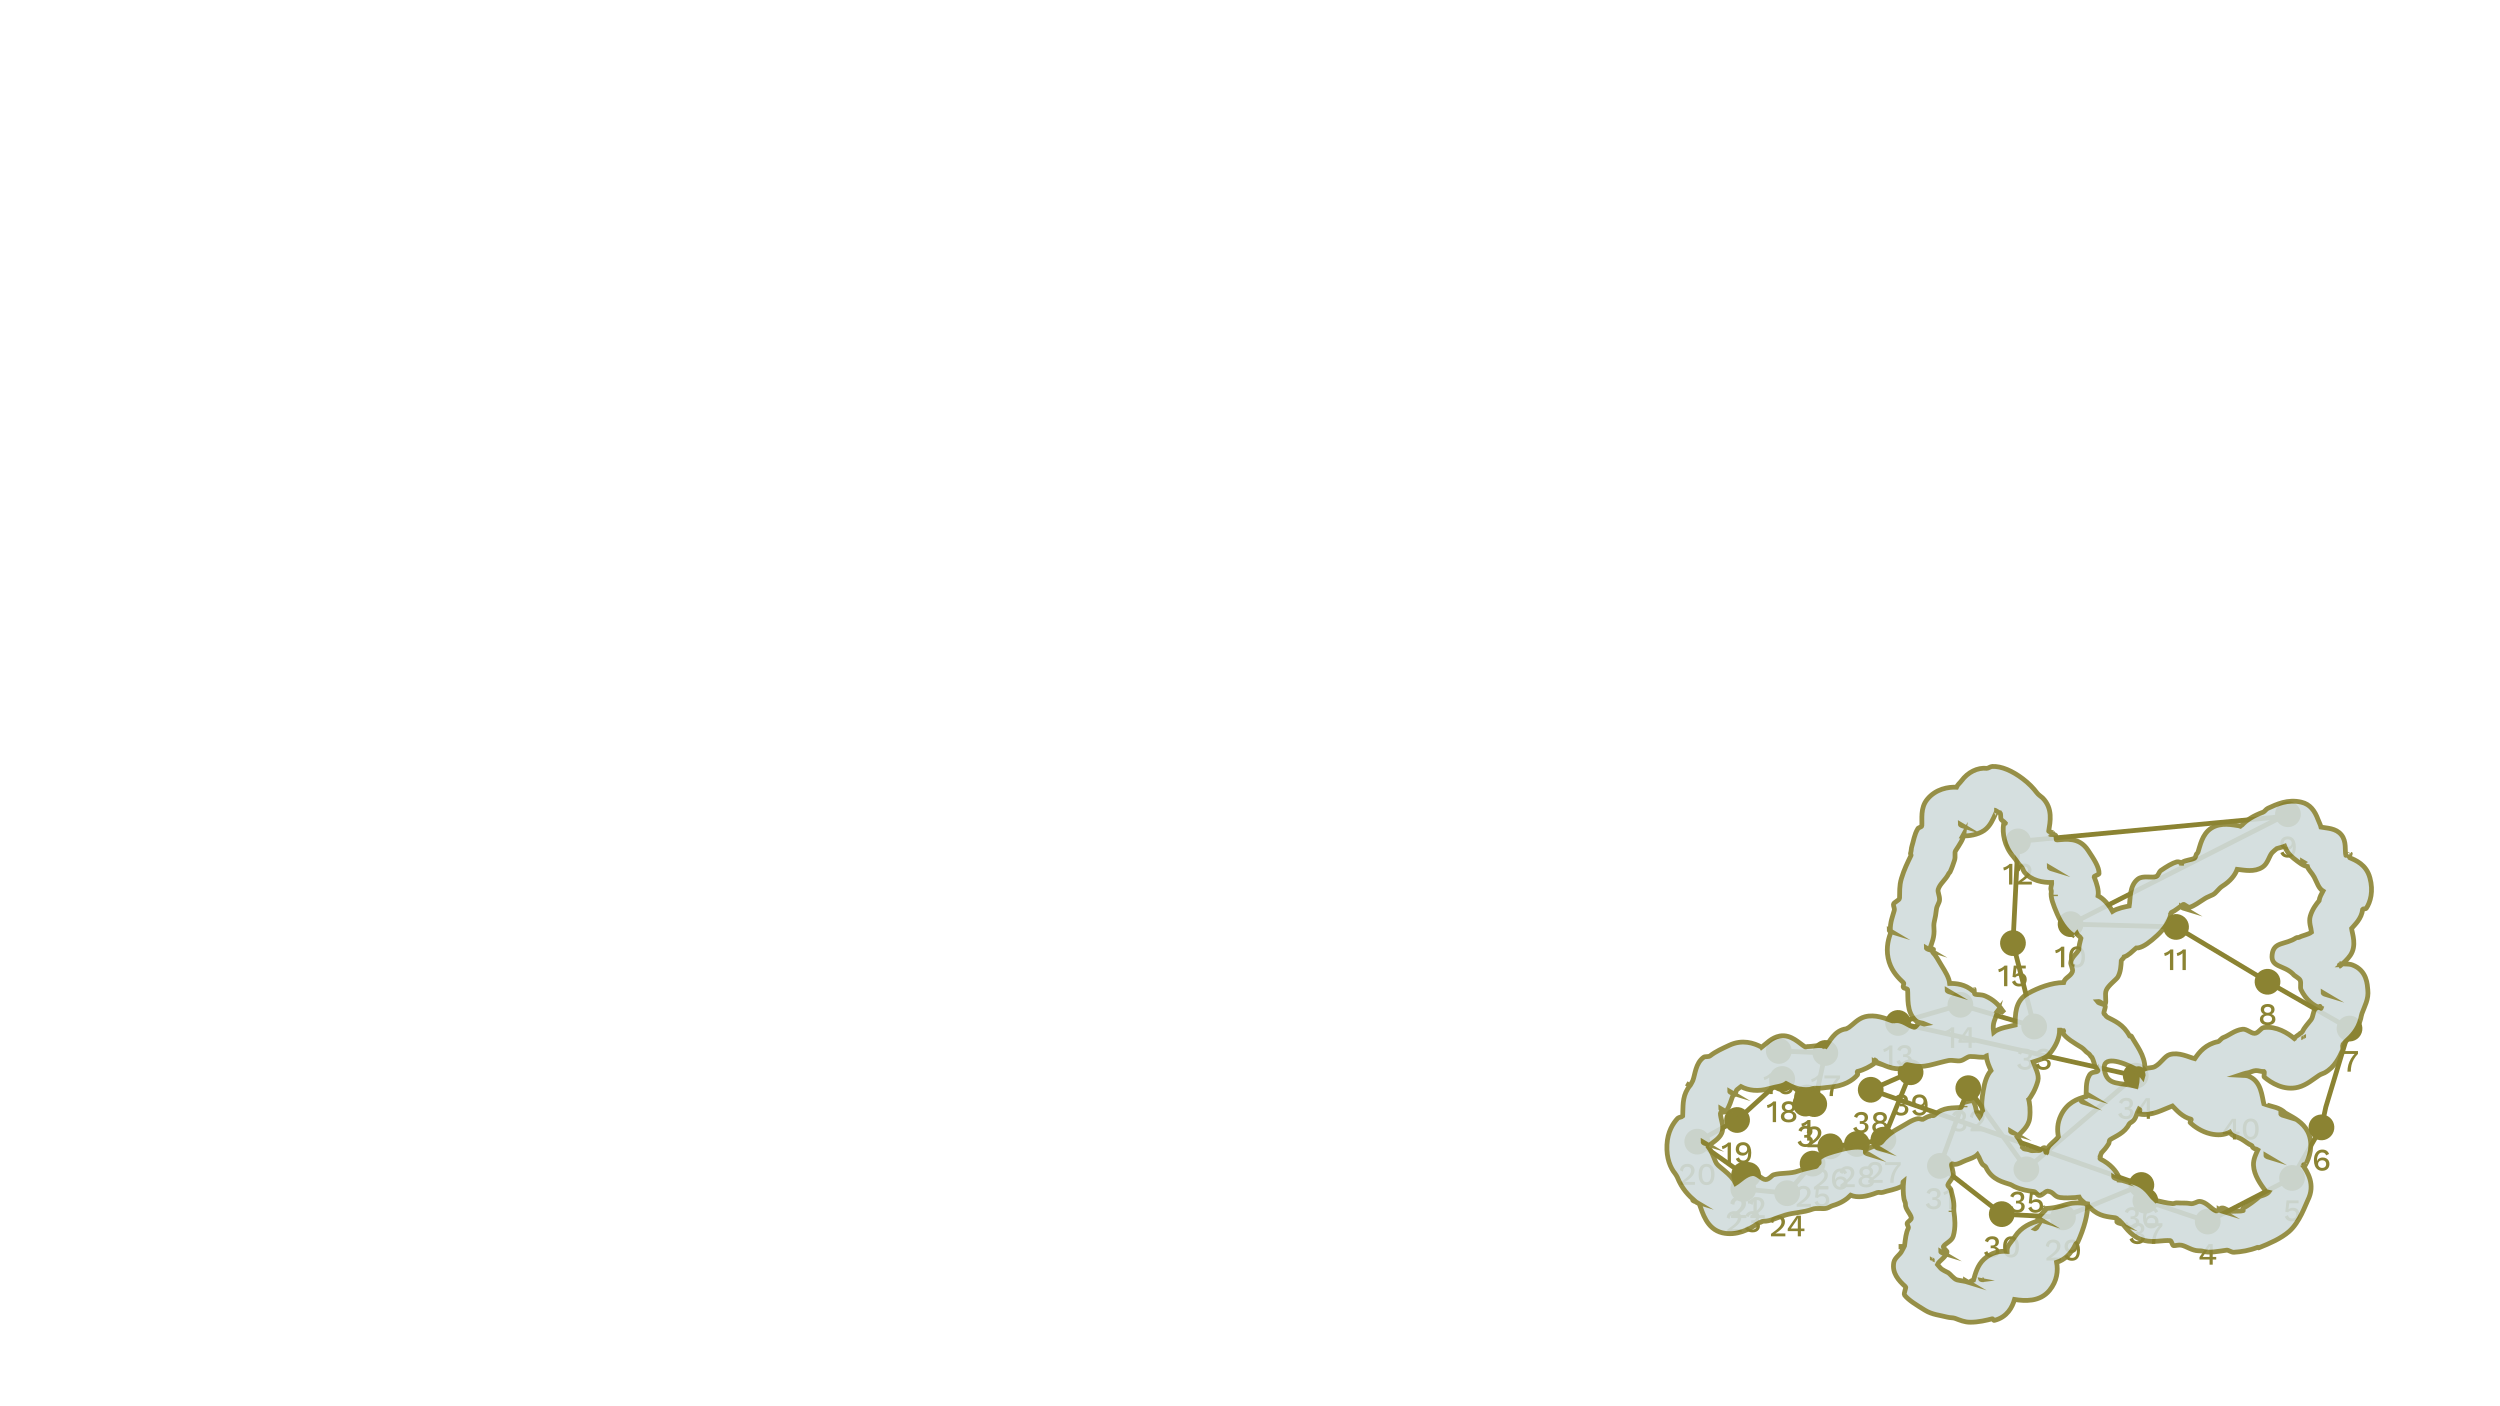 <?xml version="1.0" encoding="UTF-8"?>
<svg id="Layer_1" data-name="Layer 1" xmlns="http://www.w3.org/2000/svg" xmlns:xlink="http://www.w3.org/1999/xlink" viewBox="0 0 1920 1080">
  <defs>
    <style>
      .cls-1 {
        stroke-width: 3.69px;
      }

      .cls-1, .cls-2 {
        fill: none;
        stroke: #8b8332;
        stroke-miterlimit: 10;
      }

      .cls-2 {
        stroke-width: 3.67px;
      }

      .cls-3 {
        opacity: .9;
      }

      .cls-4, .cls-5, .cls-6 {
        stroke-width: 0px;
      }

      .cls-5 {
        fill: #d0dbdc;
      }

      .cls-6 {
        fill: #8b8332;
      }
    </style>
    <symbol id="Anchor_2" data-name="Anchor 2" viewBox="0 0 15 15">
      <g>
        <path class="cls-6" d="M7.5,13c-1.47,0-2.85-.57-3.89-1.61-1.04-1.04-1.61-2.42-1.61-3.89s.57-2.85,1.61-3.89c1.04-1.04,2.42-1.61,3.89-1.61s2.85.57,3.89,1.61c1.04,1.04,1.61,2.42,1.61,3.89s-.57,2.85-1.61,3.89c-1.04,1.04-2.42,1.61-3.89,1.61Z"/>
        <path class="cls-6" d="M7.5,4c.93,0,1.81.36,2.48,1.03s1.02,1.54,1.02,2.47-.36,1.81-1.03,2.47c-.66.66-1.54,1.02-2.47,1.02s-1.81-.36-2.47-1.02c-.66-.66-1.03-1.54-1.03-2.47s.36-1.81,1.03-2.48,1.54-1.02,2.47-1.02M7.5,0c-1.92,0-3.84.73-5.3,2.2-2.93,2.93-2.93,7.68,0,10.61,1.46,1.46,3.38,2.2,5.3,2.2s3.84-.73,5.3-2.2c2.93-2.93,2.93-7.68,0-10.61-1.46-1.46-3.38-2.2-5.3-2.2h0Z"/>
      </g>
    </symbol>
  </defs>
  <g>
    <path class="cls-6" d="M1387.89,875.98v-10.87c0-.32,0-.65.01-1,0-.34.02-.71.04-1.09-.54.53-1.16.98-1.86,1.36-.7.38-1.41.64-2.15.8l-.48-2.23c.34-.05.73-.16,1.18-.34.45-.18.91-.4,1.39-.67s.92-.56,1.32-.88.71-.62.94-.92h2.16v15.84h-2.54Z"/>
    <path class="cls-6" d="M1388.07,881.08v-1.87c1.52-1.09,2.8-2.05,3.83-2.88,1.03-.83,1.86-1.6,2.48-2.3.62-.7,1.08-1.37,1.36-2,.28-.63.42-1.28.42-1.93,0-.85-.26-1.54-.79-2.06-.53-.53-1.26-.79-2.21-.79-.99,0-1.78.33-2.36,1s-.92,1.57-1,2.72l-2.23-1.03c.11-1.01.41-1.88.89-2.62.48-.74,1.13-1.3,1.96-1.71.82-.4,1.78-.6,2.87-.6.9,0,1.68.13,2.36.38.68.26,1.25.61,1.72,1.07s.82.99,1.07,1.6c.25.61.37,1.26.37,1.94,0,1.01-.25,1.98-.74,2.92-.5.94-1.28,1.89-2.35,2.87-1.07.98-2.48,2.03-4.22,3.14v.05c.19-.03.46-.05.79-.06s.67-.02,1.01-.02c.34,0,.61-.01.82-.01h4.99v2.21h-11.02Z"/>
    <path class="cls-6" d="M1386.71,880.91c-1.49,0-2.78-.33-3.88-1-1.1-.66-1.84-1.6-2.24-2.8l2.5-1.18c.14.58.37,1.07.67,1.49.3.42.7.73,1.2.95s1.11.32,1.85.32c.62,0,1.15-.11,1.58-.34s.76-.54,1-.94c.23-.4.35-.86.35-1.37s-.1-.97-.3-1.32c-.2-.35-.51-.61-.94-.77s-.96-.24-1.62-.24c-.19,0-.39,0-.59.01-.2,0-.41.03-.64.06v-2.16c.14.02.28.03.42.04.14,0,.27.01.4.01,1.04,0,1.78-.21,2.23-.62.45-.42.67-1.06.67-1.94,0-.75-.23-1.33-.68-1.73-.46-.4-1.11-.6-1.96-.6s-1.56.2-2.05.61c-.49.41-.86,1-1.12,1.76l-2.35-.98c.22-.74.6-1.38,1.13-1.92.53-.54,1.18-.96,1.96-1.26.78-.3,1.63-.44,2.56-.44,1.14,0,2.08.18,2.84.55.76.37,1.33.87,1.7,1.51.38.64.56,1.35.56,2.14,0,.61-.09,1.14-.26,1.6-.18.46-.41.85-.71,1.18-.3.33-.62.58-.96.76-.34.18-.69.3-1.04.36v.05c.46.02.89.11,1.28.28.39.17.74.4,1.06.7s.56.65.73,1.07c.18.42.26.87.26,1.37,0,.96-.24,1.8-.72,2.52-.48.72-1.14,1.28-1.98,1.68-.84.4-1.81.6-2.92.6Z"/>
    <path class="cls-6" d="M1696.95,971.26v-3.96h-7.73v-1.75c.03-.08.08-.18.16-.29.07-.11.16-.24.25-.38l6.6-9.46h3.14v9.89h2.69v1.99h-2.69v3.96h-2.42ZM1691.62,965.3h5.33v-5.59c0-.38.01-.78.04-1.19.02-.41.04-.81.06-1.21h-.05c-.18.38-.4.8-.68,1.26-.28.46-.54.85-.78,1.19l-3.74,5.33s-.06.06-.08.1c-.02.03-.05.07-.08.12Z"/>
    <path class="cls-6" d="M1760.29,938.01c-1.41,0-2.56-.3-3.47-.91s-1.62-1.49-2.15-2.64l2.4-1.25c.24.77.6,1.4,1.09,1.88.49.49,1.21.73,2.17.73.67,0,1.24-.12,1.72-.37.47-.25.84-.6,1.09-1.06.26-.46.38-1,.38-1.64,0-.67-.12-1.23-.36-1.68-.24-.45-.58-.79-1.03-1.02s-1.01-.35-1.68-.35c-.46,0-.9.05-1.3.14s-.76.24-1.08.44c-.32.2-.6.46-.84.78l-2.11-.41.96-8.74h9.22v2.21h-7.18l-.58,4.46-.05.26h.05c.37-.4.84-.71,1.43-.94.58-.22,1.28-.34,2.08-.34,1.02,0,1.9.21,2.64.64.74.42,1.31,1.01,1.73,1.76s.62,1.62.62,2.62c0,.86-.14,1.63-.43,2.3-.29.67-.7,1.24-1.22,1.7-.53.46-1.14.81-1.84,1.04-.7.23-1.45.35-2.27.35Z"/>
    <path class="cls-6" d="M1783.54,882.86c.85,0,1.6.12,2.26.35.66.23,1.23.6,1.72,1.09.49.5.89,1.14,1.21,1.95l-2.26,1.08c-.22-.69-.58-1.23-1.07-1.63-.49-.4-1.16-.6-2.03-.6-.62,0-1.18.15-1.66.46-.48.3-.89.73-1.22,1.29-.34.55-.59,1.2-.77,1.94-.18.74-.26,1.55-.26,2.41v.43l.1.05c.18-.64.49-1.16.95-1.55.46-.39.97-.68,1.55-.88.58-.19,1.14-.29,1.7-.29,1.06,0,1.98.21,2.76.61.78.41,1.4.99,1.84,1.74.44.75.66,1.65.66,2.69s-.23,1.97-.7,2.75c-.46.78-1.11,1.38-1.93,1.8-.82.42-1.81.64-2.96.64-1.34,0-2.49-.34-3.43-1.01-.94-.67-1.66-1.62-2.16-2.83-.5-1.22-.74-2.64-.74-4.27,0-1.81.28-3.32.85-4.54.57-1.21,1.34-2.13,2.32-2.75.98-.62,2.07-.92,3.29-.92ZM1783.37,891.09c-.61,0-1.14.12-1.61.37-.46.25-.83.59-1.09,1.02-.26.43-.4.94-.4,1.51s.14,1.06.42,1.51c.28.45.65.8,1.12,1.07.46.26.98.4,1.56.4.98,0,1.74-.26,2.28-.79.54-.53.82-1.26.82-2.18,0-.59-.12-1.11-.36-1.55-.24-.44-.59-.78-1.04-1.01s-1.02-.35-1.69-.35Z"/>
    <path class="cls-6" d="M1798.87,807.21h12.07v2.14c-1.33,1.38-2.4,2.79-3.22,4.24s-1.4,2.95-1.76,4.51-.54,3.21-.54,4.96h-2.59c0-1.76.22-3.48.66-5.15.44-1.67,1.11-3.27,2.02-4.8.9-1.53,2.04-2.96,3.42-4.31l.48.65h-10.54v-2.23Z"/>
    <path class="cls-6" d="M1741.57,771.05c1.07,0,2,.17,2.8.52.79.34,1.4.83,1.84,1.45.43.62.65,1.38.65,2.26,0,.82-.2,1.53-.59,2.15-.39.62-.96,1.08-1.72,1.4v.02c.91.34,1.64.84,2.17,1.5s.8,1.48.8,2.46-.24,1.75-.73,2.42c-.49.67-1.18,1.19-2.06,1.56-.89.37-1.94.55-3.16.55s-2.27-.18-3.16-.55c-.89-.37-1.58-.89-2.08-1.56-.5-.67-.74-1.48-.74-2.42s.26-1.78.79-2.45c.53-.67,1.26-1.18,2.21-1.51v-.02c-.72-.3-1.29-.76-1.7-1.38-.42-.62-.62-1.34-.62-2.17,0-.88.22-1.63.65-2.26.43-.62,1.05-1.11,1.85-1.45.8-.34,1.74-.52,2.81-.52ZM1741.57,785.19c.7,0,1.3-.1,1.8-.31.5-.21.88-.51,1.15-.91.27-.4.41-.86.41-1.39,0-.56-.14-1.04-.42-1.43s-.67-.69-1.16-.9c-.5-.21-1.09-.31-1.78-.31s-1.26.1-1.78.31c-.51.21-.91.51-1.19.9-.28.39-.42.87-.42,1.43,0,.53.14.99.41,1.39.27.4.66.71,1.18.91.51.21,1.11.31,1.8.31ZM1741.57,773.21c-.85,0-1.52.21-2.03.62s-.76.98-.76,1.7.26,1.28.77,1.69,1.18.61,2.02.61,1.5-.2,2-.61c.5-.41.76-.97.76-1.69s-.25-1.29-.74-1.7c-.5-.42-1.17-.62-2.02-.62Z"/>
    <path class="cls-6" d="M1756.93,642.35c1.36,0,2.51.34,3.44,1.01s1.64,1.62,2.11,2.83c.47,1.22.71,2.65.71,4.3,0,1.82-.25,3.34-.74,4.55-.5,1.21-1.21,2.12-2.14,2.72s-2.05.91-3.36.91-2.5-.3-3.46-.89c-.96-.59-1.68-1.48-2.16-2.66l2.42-1.13c.22.75.6,1.35,1.12,1.8.52.45,1.23.67,2.12.67.74,0,1.35-.14,1.85-.43.5-.29.89-.7,1.19-1.25.3-.54.51-1.2.64-1.97.13-.77.19-1.63.19-2.59v-.26h-.1c-.18.64-.49,1.16-.95,1.56-.46.4-.97.69-1.55.88-.58.18-1.15.28-1.73.28-1.02,0-1.93-.2-2.72-.61-.79-.41-1.41-.98-1.86-1.72-.45-.74-.67-1.61-.67-2.62,0-1.1.23-2.06.68-2.86.46-.8,1.1-1.42,1.94-1.86.84-.44,1.84-.66,3.01-.66ZM1756.95,644.61c-1.01,0-1.78.27-2.32.82-.54.54-.8,1.3-.8,2.28,0,.87.28,1.54.85,2.03.57.49,1.32.73,2.27.73.61,0,1.14-.12,1.61-.37s.83-.59,1.09-1.02c.26-.43.4-.94.4-1.51,0-.61-.13-1.13-.4-1.57-.26-.44-.63-.78-1.09-1.02-.46-.24-1-.36-1.61-.36Z"/>
    <g>
      <path class="cls-6" d="M1582.83,742.87v-10.87c0-.32,0-.65.01-1,0-.34.02-.71.04-1.09-.54.53-1.16.98-1.86,1.36-.7.38-1.41.64-2.15.8l-.48-2.23c.34-.05.73-.16,1.18-.34.45-.18.91-.4,1.39-.67s.92-.56,1.32-.88.71-.62.94-.92h2.16v15.84h-2.54Z"/>
      <path class="cls-6" d="M1595.14,743.11c-1.9,0-3.4-.69-4.48-2.08-1.08-1.38-1.62-3.41-1.62-6.08s.54-4.7,1.62-6.08,2.57-2.08,4.48-2.08,3.42.69,4.5,2.08,1.62,3.41,1.62,6.08-.54,4.7-1.62,6.08c-1.08,1.38-2.58,2.08-4.5,2.08ZM1595.14,740.92c.77,0,1.41-.22,1.93-.66.52-.44.91-1.1,1.18-1.99.26-.89.4-2,.4-3.32s-.13-2.44-.4-3.32c-.26-.89-.66-1.55-1.18-1.99-.52-.44-1.16-.66-1.93-.66s-1.41.22-1.93.66c-.52.44-.91,1.1-1.16,1.99-.26.89-.38,2-.38,3.32s.13,2.44.38,3.32c.26.89.64,1.55,1.16,1.99.52.44,1.16.66,1.93.66Z"/>
    </g>
    <g>
      <path class="cls-6" d="M1666.52,745v-10.87c0-.32,0-.65.01-1,0-.34.02-.71.04-1.09-.54.53-1.16.98-1.86,1.36-.7.38-1.41.64-2.15.8l-.48-2.23c.34-.05.73-.16,1.18-.34.45-.18.91-.4,1.39-.67s.92-.56,1.32-.88.71-.62.94-.92h2.16v15.84h-2.54Z"/>
      <path class="cls-6" d="M1676.17,745v-10.87c0-.32,0-.65.01-1,0-.34.02-.71.04-1.09-.54.53-1.16.98-1.86,1.36-.7.38-1.41.64-2.15.8l-.48-2.23c.34-.05.73-.16,1.18-.34.45-.18.91-.4,1.39-.67s.92-.56,1.32-.88.71-.62.94-.92h2.16v15.84h-2.54Z"/>
    </g>
    <g>
      <path class="cls-6" d="M1542.95,679.3v-10.87c0-.32,0-.65.01-1,0-.34.02-.71.04-1.09-.54.53-1.16.98-1.86,1.36-.7.38-1.41.64-2.15.8l-.48-2.23c.34-.05.73-.16,1.18-.34.45-.18.91-.4,1.39-.67s.92-.56,1.32-.88.71-.62.94-.92h2.16v15.84h-2.54Z"/>
      <path class="cls-6" d="M1549.41,679.3v-1.87c1.52-1.09,2.8-2.05,3.83-2.88,1.03-.83,1.86-1.6,2.48-2.3.62-.7,1.08-1.37,1.36-2,.28-.63.42-1.28.42-1.93,0-.85-.26-1.54-.79-2.06-.53-.53-1.26-.79-2.21-.79-.99,0-1.78.33-2.36,1s-.92,1.57-1,2.72l-2.23-1.03c.11-1.01.41-1.88.89-2.62.48-.74,1.13-1.3,1.96-1.71.82-.4,1.78-.6,2.87-.6.9,0,1.68.13,2.36.38.68.26,1.25.61,1.72,1.07s.82.99,1.07,1.6c.25.61.37,1.26.37,1.94,0,1.01-.25,1.98-.74,2.92-.5.94-1.28,1.89-2.35,2.87-1.07.98-2.48,2.03-4.22,3.14v.05c.19-.03.46-.05.79-.06s.67-.02,1.01-.02c.34,0,.61-.01.82-.01h4.99v2.21h-11.02Z"/>
    </g>
    <g>
      <path class="cls-6" d="M1450.83,818.74v-10.87c0-.32,0-.65.01-1,0-.34.02-.71.04-1.09-.54.53-1.16.98-1.86,1.36-.7.38-1.41.64-2.15.8l-.48-2.23c.34-.05.73-.16,1.18-.34.45-.18.91-.4,1.39-.67s.92-.56,1.32-.88.71-.62.94-.92h2.16v15.84h-2.54Z"/>
      <path class="cls-6" d="M1462.63,818.98c-1.49,0-2.78-.33-3.88-1-1.1-.66-1.84-1.6-2.24-2.8l2.5-1.18c.14.58.37,1.07.67,1.49.3.42.7.73,1.2.95s1.11.32,1.85.32c.62,0,1.15-.11,1.58-.34.43-.22.76-.54,1-.94.23-.4.35-.86.35-1.37s-.1-.97-.3-1.32-.51-.61-.94-.77-.96-.24-1.62-.24c-.19,0-.39,0-.59.01s-.41.03-.64.06v-2.16c.14.02.28.03.42.04.14,0,.27.01.4.01,1.04,0,1.78-.21,2.23-.62.45-.42.67-1.06.67-1.94,0-.75-.23-1.33-.68-1.73-.46-.4-1.11-.6-1.96-.6s-1.56.2-2.05.61c-.49.41-.86,1-1.12,1.76l-2.35-.98c.22-.74.6-1.38,1.13-1.92.53-.54,1.18-.96,1.96-1.26.78-.3,1.63-.44,2.56-.44,1.14,0,2.08.18,2.84.55.76.37,1.33.87,1.7,1.51.38.64.56,1.35.56,2.14,0,.61-.09,1.14-.26,1.6-.18.46-.41.85-.71,1.18-.3.33-.62.58-.96.76-.34.18-.69.3-1.04.36v.05c.46.02.89.11,1.28.28.39.17.74.4,1.06.7.31.3.56.65.73,1.07s.26.87.26,1.37c0,.96-.24,1.8-.72,2.52s-1.14,1.28-1.98,1.68c-.84.4-1.81.6-2.92.6Z"/>
    </g>
    <g>
      <path class="cls-6" d="M1498.28,804.8v-10.87c0-.32,0-.65.01-1,0-.34.02-.71.04-1.09-.54.53-1.16.98-1.86,1.36-.7.38-1.41.64-2.15.8l-.48-2.23c.34-.05.73-.16,1.18-.34.45-.18.91-.4,1.39-.67s.92-.56,1.32-.88.71-.62.94-.92h2.16v15.84h-2.54Z"/>
      <path class="cls-6" d="M1511.84,804.8v-3.96h-7.73v-1.75c.03-.08.08-.18.16-.29.07-.11.16-.24.25-.38l6.6-9.46h3.14v9.89h2.69v1.99h-2.69v3.96h-2.42ZM1506.51,798.85h5.33v-5.59c0-.38.01-.78.04-1.19.02-.41.04-.81.06-1.21h-.05c-.18.38-.4.8-.68,1.26-.28.46-.54.85-.78,1.19l-3.74,5.33s-.06.06-.08.1c-.02.03-.05.07-.08.12Z"/>
    </g>
    <g>
      <path class="cls-6" d="M1539.11,757.42v-10.87c0-.32,0-.65.01-1,0-.34.02-.71.04-1.09-.54.53-1.16.98-1.86,1.36-.7.38-1.41.64-2.15.8l-.48-2.23c.34-.05.73-.16,1.18-.34.45-.18.91-.4,1.39-.67s.92-.56,1.32-.88.71-.62.94-.92h2.16v15.84h-2.54Z"/>
      <path class="cls-6" d="M1550.78,757.66c-1.41,0-2.56-.3-3.47-.91s-1.62-1.49-2.15-2.64l2.4-1.25c.24.77.6,1.4,1.09,1.88.49.49,1.21.73,2.17.73.67,0,1.24-.12,1.72-.37.47-.25.84-.6,1.09-1.06.26-.46.38-1,.38-1.64,0-.67-.12-1.23-.36-1.68-.24-.45-.58-.79-1.03-1.02s-1.01-.35-1.68-.35c-.46,0-.9.05-1.3.14s-.76.24-1.08.44c-.32.2-.6.46-.84.78l-2.11-.41.96-8.74h9.22v2.21h-7.18l-.58,4.46-.05.26h.05c.37-.4.84-.71,1.43-.94.58-.22,1.28-.34,2.08-.34,1.02,0,1.9.21,2.64.64.74.42,1.31,1.01,1.73,1.76s.62,1.62.62,2.62c0,.86-.14,1.63-.43,2.3-.29.67-.7,1.24-1.22,1.7-.53.46-1.14.81-1.84,1.04-.7.23-1.45.35-2.27.35Z"/>
    </g>
    <g>
      <path class="cls-6" d="M1358.92,840.25v-10.87c0-.32,0-.65.01-1,0-.34.02-.71.04-1.09-.54.53-1.16.98-1.86,1.36-.7.38-1.41.64-2.15.8l-.48-2.23c.34-.05.73-.16,1.18-.34.45-.18.91-.4,1.39-.67.48-.27.92-.56,1.32-.88s.71-.62.94-.92h2.16v15.84h-2.54Z"/>
      <path class="cls-6" d="M1371.59,824.17c.85,0,1.6.12,2.26.35.66.23,1.23.6,1.72,1.09.49.5.89,1.14,1.21,1.94l-2.26,1.08c-.22-.69-.58-1.23-1.07-1.63-.49-.4-1.16-.6-2.03-.6-.62,0-1.18.15-1.66.46-.48.3-.89.73-1.22,1.28-.34.55-.59,1.2-.77,1.94-.18.74-.26,1.55-.26,2.41v.43l.1.05c.18-.64.49-1.16.95-1.55.46-.39.97-.68,1.55-.88.58-.19,1.14-.29,1.7-.29,1.06,0,1.98.2,2.76.61.78.41,1.4.99,1.84,1.74.44.75.66,1.65.66,2.69s-.23,1.97-.7,2.75c-.46.78-1.11,1.38-1.93,1.8-.82.42-1.81.64-2.96.64-1.34,0-2.49-.34-3.43-1.01-.94-.67-1.66-1.62-2.16-2.83-.5-1.21-.74-2.64-.74-4.27,0-1.81.28-3.32.85-4.54.57-1.22,1.34-2.13,2.32-2.75.98-.62,2.07-.92,3.29-.92ZM1371.43,832.4c-.61,0-1.14.12-1.61.37-.46.25-.83.59-1.09,1.02-.26.43-.4.94-.4,1.51s.14,1.06.42,1.51c.28.45.65.8,1.12,1.07.46.26.98.4,1.56.4.98,0,1.74-.26,2.28-.79s.82-1.26.82-2.18c0-.59-.12-1.11-.36-1.55-.24-.44-.59-.78-1.04-1.01s-1.02-.35-1.69-.35Z"/>
    </g>
    <g>
      <path class="cls-6" d="M1395.44,841.79v-10.87c0-.32,0-.65.01-1,0-.34.02-.71.04-1.09-.54.53-1.16.98-1.86,1.36-.7.38-1.41.64-2.15.8l-.48-2.23c.34-.05.73-.16,1.18-.34.45-.18.91-.4,1.39-.67s.92-.56,1.32-.88.71-.62.94-.92h2.16v15.84h-2.54Z"/>
      <path class="cls-6" d="M1401.13,825.95h12.07v2.14c-1.33,1.38-2.4,2.79-3.22,4.24s-1.4,2.95-1.76,4.51-.54,3.21-.54,4.96h-2.59c0-1.76.22-3.48.66-5.15.44-1.67,1.11-3.27,2.02-4.8.9-1.53,2.04-2.96,3.42-4.31l.48.65h-10.54v-2.23Z"/>
    </g>
    <g>
      <path class="cls-6" d="M1361.47,861.78v-10.87c0-.32,0-.65.01-1,0-.34.02-.71.04-1.09-.54.53-1.16.98-1.86,1.36-.7.38-1.41.64-2.15.8l-.48-2.23c.34-.05.73-.16,1.18-.34.45-.18.91-.4,1.39-.67s.92-.56,1.32-.88.71-.62.94-.92h2.16v15.84h-2.54Z"/>
      <path class="cls-6" d="M1373.68,845.72c1.07,0,2,.17,2.8.52.79.34,1.4.83,1.84,1.45.43.62.65,1.38.65,2.26,0,.82-.2,1.53-.59,2.15-.39.62-.96,1.08-1.72,1.4v.02c.91.34,1.64.84,2.17,1.5s.8,1.48.8,2.46-.24,1.75-.73,2.42c-.49.67-1.18,1.19-2.06,1.56-.89.37-1.94.55-3.16.55s-2.27-.18-3.16-.55c-.89-.37-1.58-.89-2.08-1.56-.5-.67-.74-1.48-.74-2.42s.26-1.78.79-2.45c.53-.67,1.26-1.18,2.21-1.51v-.02c-.72-.3-1.29-.76-1.7-1.38-.42-.62-.62-1.34-.62-2.17,0-.88.22-1.63.65-2.26.43-.62,1.05-1.11,1.85-1.45.8-.34,1.74-.52,2.81-.52ZM1373.68,859.86c.7,0,1.3-.1,1.8-.31.5-.21.88-.51,1.15-.91.27-.4.41-.86.41-1.39,0-.56-.14-1.04-.42-1.43s-.67-.69-1.16-.9c-.5-.21-1.09-.31-1.78-.31s-1.26.1-1.78.31c-.51.21-.91.51-1.19.9-.28.39-.42.87-.42,1.43,0,.53.14.99.41,1.39.27.4.66.71,1.18.91.51.21,1.11.31,1.8.31ZM1373.68,847.88c-.85,0-1.52.21-2.03.62s-.76.98-.76,1.7.26,1.28.77,1.69,1.18.61,2.02.61,1.5-.2,2-.61c.5-.41.76-.97.76-1.69s-.25-1.29-.74-1.7c-.5-.42-1.17-.62-2.02-.62Z"/>
    </g>
    <g>
      <path class="cls-6" d="M1326.82,893.28v-10.87c0-.32,0-.65.01-1,0-.34.02-.71.04-1.09-.54.53-1.16.98-1.86,1.36-.7.38-1.41.64-2.15.8l-.48-2.23c.34-.05.73-.16,1.18-.34.45-.18.91-.4,1.39-.67.48-.27.92-.56,1.32-.88s.71-.62.94-.92h2.16v15.84h-2.54Z"/>
      <path class="cls-6" d="M1338.7,877.2c1.36,0,2.51.34,3.44,1.01.94.67,1.64,1.62,2.11,2.83.47,1.22.71,2.65.71,4.3,0,1.82-.25,3.34-.74,4.55-.5,1.21-1.21,2.12-2.14,2.72s-2.05.91-3.36.91-2.5-.3-3.46-.89-1.68-1.48-2.16-2.66l2.42-1.13c.22.75.6,1.35,1.12,1.8.52.45,1.23.67,2.12.67.74,0,1.35-.14,1.85-.43.5-.29.89-.71,1.19-1.25.3-.54.51-1.2.64-1.97.13-.77.19-1.63.19-2.59v-.26h-.1c-.18.64-.49,1.16-.95,1.56-.46.4-.97.69-1.55.88-.58.18-1.15.28-1.73.28-1.02,0-1.93-.2-2.72-.61s-1.41-.98-1.86-1.72c-.45-.74-.67-1.61-.67-2.62,0-1.1.23-2.06.68-2.86.46-.8,1.1-1.42,1.94-1.86.84-.44,1.84-.66,3.01-.66ZM1338.72,879.46c-1.01,0-1.78.27-2.32.82-.54.54-.8,1.3-.8,2.28,0,.86.28,1.54.85,2.03s1.32.73,2.27.73c.61,0,1.14-.12,1.61-.37s.83-.59,1.09-1.02c.26-.43.4-.94.4-1.51,0-.61-.13-1.13-.4-1.57-.26-.44-.63-.78-1.09-1.02s-1-.36-1.61-.36Z"/>
    </g>
    <g>
      <path class="cls-6" d="M1290.69,909.9v-1.87c1.52-1.09,2.8-2.05,3.83-2.88,1.03-.83,1.86-1.6,2.48-2.3.62-.7,1.08-1.37,1.36-2,.28-.63.42-1.28.42-1.93,0-.85-.26-1.54-.79-2.06-.53-.53-1.26-.79-2.21-.79-.99,0-1.78.33-2.36,1s-.92,1.57-1,2.72l-2.23-1.03c.11-1.01.41-1.88.89-2.62.48-.74,1.13-1.3,1.96-1.71.82-.4,1.78-.6,2.87-.6.9,0,1.68.13,2.36.38.68.26,1.25.61,1.72,1.07s.82.99,1.07,1.6c.25.61.37,1.26.37,1.94,0,1.01-.25,1.98-.74,2.92-.5.94-1.28,1.89-2.35,2.87-1.07.98-2.48,2.03-4.22,3.14v.05c.19-.03.46-.05.79-.06s.67-.02,1.01-.02c.34,0,.61-.01.82-.01h4.99v2.21h-11.02Z"/>
      <path class="cls-6" d="M1310.63,910.14c-1.9,0-3.4-.69-4.48-2.08-1.08-1.38-1.62-3.41-1.62-6.08s.54-4.7,1.62-6.08,2.57-2.08,4.48-2.08,3.42.69,4.5,2.08,1.62,3.41,1.62,6.08-.54,4.7-1.62,6.08c-1.08,1.38-2.58,2.08-4.5,2.08ZM1310.63,907.96c.77,0,1.41-.22,1.93-.66.52-.44.91-1.1,1.18-1.99.26-.89.4-2,.4-3.32s-.13-2.44-.4-3.32c-.26-.89-.66-1.55-1.18-1.99-.52-.44-1.16-.66-1.93-.66s-1.41.22-1.93.66c-.52.44-.91,1.1-1.16,1.99-.26.89-.38,2-.38,3.32s.13,2.44.38,3.32c.26.89.64,1.55,1.16,1.99.52.44,1.16.66,1.93.66Z"/>
    </g>
    <g>
      <path class="cls-6" d="M1329.37,935.35v-1.87c1.52-1.09,2.8-2.05,3.83-2.88,1.03-.83,1.86-1.6,2.48-2.3.62-.7,1.08-1.37,1.36-2,.28-.63.42-1.28.42-1.93,0-.85-.26-1.54-.79-2.06-.53-.53-1.26-.79-2.21-.79-.99,0-1.78.33-2.36,1s-.92,1.57-1,2.72l-2.23-1.03c.11-1.01.41-1.88.89-2.62.48-.74,1.13-1.3,1.96-1.71.82-.4,1.78-.6,2.87-.6.9,0,1.68.13,2.36.38.68.26,1.25.61,1.72,1.07s.82.99,1.07,1.6c.25.61.37,1.26.37,1.94,0,1.01-.25,1.98-.74,2.92-.5.94-1.28,1.89-2.35,2.87-1.07.98-2.48,2.03-4.22,3.14v.05c.19-.03.46-.05.79-.06s.67-.02,1.01-.02c.34,0,.61-.01.82-.01h4.99v2.21h-11.02Z"/>
      <path class="cls-6" d="M1346.65,935.35v-10.87c0-.32,0-.65.01-1,0-.34.02-.71.04-1.09-.54.53-1.16.98-1.86,1.36-.7.38-1.41.64-2.15.8l-.48-2.23c.34-.05.73-.16,1.18-.34.45-.18.91-.4,1.39-.67s.92-.56,1.32-.88.71-.62.94-.92h2.16v15.84h-2.54Z"/>
    </g>
    <g>
      <path class="cls-6" d="M1330.19,935.46v-1.87c1.52-1.09,2.8-2.05,3.83-2.88,1.03-.83,1.86-1.6,2.48-2.3.62-.7,1.08-1.37,1.36-2,.28-.63.42-1.28.42-1.93,0-.85-.26-1.54-.79-2.06-.53-.53-1.26-.79-2.21-.79-.99,0-1.78.33-2.36,1s-.92,1.57-1,2.72l-2.23-1.03c.11-1.01.41-1.88.89-2.62.48-.74,1.13-1.3,1.96-1.71.82-.4,1.78-.6,2.87-.6.9,0,1.68.13,2.36.38.68.26,1.25.61,1.72,1.07s.82.99,1.07,1.6c.25.61.37,1.26.37,1.94,0,1.01-.25,1.98-.74,2.92-.5.94-1.28,1.89-2.35,2.87-1.07.98-2.48,2.03-4.22,3.14v.05c.19-.03.46-.05.79-.06s.67-.02,1.01-.02c.34,0,.61-.01.82-.01h4.99v2.21h-11.02Z"/>
      <path class="cls-6" d="M1344.28,935.46v-1.87c1.52-1.09,2.8-2.05,3.83-2.88,1.03-.83,1.86-1.6,2.48-2.3.62-.7,1.08-1.37,1.36-2,.28-.63.42-1.28.42-1.93,0-.85-.26-1.54-.79-2.06-.53-.53-1.26-.79-2.21-.79-.99,0-1.78.33-2.36,1s-.92,1.57-1,2.72l-2.23-1.03c.11-1.01.41-1.88.89-2.62.48-.74,1.13-1.3,1.96-1.71.82-.4,1.78-.6,2.87-.6.9,0,1.68.13,2.36.38.68.26,1.25.61,1.72,1.07s.82.99,1.07,1.6c.25.61.37,1.26.37,1.94,0,1.01-.25,1.98-.74,2.92-.5.94-1.28,1.89-2.35,2.87-1.07.98-2.48,2.03-4.22,3.14v.05c.19-.03.46-.05.79-.06s.67-.02,1.01-.02c.34,0,.61-.01.82-.01h4.99v2.21h-11.02Z"/>
    </g>
    <g>
      <path class="cls-6" d="M1326.57,946.23v-1.87c1.52-1.09,2.8-2.05,3.83-2.88,1.03-.83,1.86-1.6,2.48-2.3.62-.7,1.08-1.37,1.36-2,.28-.63.42-1.28.42-1.93,0-.85-.26-1.54-.79-2.06-.53-.53-1.26-.79-2.21-.79-.99,0-1.78.33-2.36,1s-.92,1.57-1,2.72l-2.23-1.03c.11-1.01.41-1.88.89-2.62.48-.74,1.13-1.3,1.96-1.71.82-.4,1.78-.6,2.87-.6.9,0,1.68.13,2.36.38.68.26,1.25.61,1.72,1.07s.82.99,1.07,1.6c.25.61.37,1.26.37,1.94,0,1.01-.25,1.98-.74,2.92-.5.94-1.28,1.89-2.35,2.87-1.07.98-2.48,2.03-4.22,3.14v.05c.19-.03.46-.05.79-.06s.67-.02,1.01-.02c.34,0,.61-.01.82-.01h4.99v2.21h-11.02Z"/>
      <path class="cls-6" d="M1346.01,946.47c-1.49,0-2.78-.33-3.88-1-1.1-.66-1.84-1.6-2.24-2.8l2.5-1.18c.14.58.37,1.07.67,1.49.3.42.7.73,1.2.95s1.11.32,1.85.32c.62,0,1.15-.11,1.58-.34.43-.22.76-.54,1-.94.23-.4.35-.86.35-1.37s-.1-.97-.3-1.32-.51-.61-.94-.77-.96-.24-1.62-.24c-.19,0-.39,0-.59.01s-.41.03-.64.06v-2.16c.14.02.28.03.42.04.14,0,.27.01.4.01,1.04,0,1.78-.21,2.23-.62.45-.42.67-1.06.67-1.94,0-.75-.23-1.33-.68-1.73-.46-.4-1.11-.6-1.96-.6s-1.56.2-2.05.61c-.49.41-.86,1-1.12,1.76l-2.35-.98c.22-.74.6-1.38,1.13-1.92.53-.54,1.18-.96,1.96-1.26.78-.3,1.63-.44,2.56-.44,1.14,0,2.08.18,2.84.55.76.37,1.33.87,1.7,1.51.38.64.56,1.35.56,2.14,0,.61-.09,1.14-.26,1.6-.18.46-.41.85-.71,1.18-.3.33-.62.58-.96.76-.34.18-.69.3-1.04.36v.05c.46.02.89.11,1.28.28.39.17.74.4,1.06.7.31.3.56.65.73,1.07s.26.87.26,1.37c0,.96-.24,1.8-.72,2.52s-1.14,1.28-1.98,1.68c-.84.4-1.81.6-2.92.6Z"/>
    </g>
    <g>
      <path class="cls-6" d="M1360.11,949.48v-1.87c1.52-1.09,2.8-2.05,3.83-2.88,1.03-.83,1.86-1.6,2.48-2.3.62-.7,1.08-1.37,1.36-2,.28-.63.42-1.28.42-1.93,0-.85-.26-1.54-.79-2.06-.53-.53-1.26-.79-2.21-.79-.99,0-1.78.33-2.36,1s-.92,1.57-1,2.72l-2.23-1.03c.11-1.01.41-1.88.89-2.62.48-.74,1.13-1.3,1.96-1.71.82-.4,1.78-.6,2.87-.6.9,0,1.68.13,2.36.38.68.26,1.25.61,1.72,1.07s.82.99,1.07,1.6c.25.61.37,1.26.37,1.94,0,1.01-.25,1.98-.74,2.92-.5.94-1.28,1.89-2.35,2.87-1.07.98-2.48,2.03-4.22,3.14v.05c.19-.03.46-.05.79-.06s.67-.02,1.01-.02c.34,0,.61-.01.82-.01h4.99v2.21h-11.02Z"/>
      <path class="cls-6" d="M1380.7,949.48v-3.96h-7.73v-1.75c.03-.08.08-.18.16-.29.07-.11.16-.24.25-.38l6.6-9.46h3.14v9.89h2.69v1.99h-2.69v3.96h-2.42ZM1375.37,943.53h5.33v-5.59c0-.38.01-.78.04-1.19.02-.41.04-.81.06-1.21h-.05c-.18.38-.4.8-.68,1.26-.28.46-.54.85-.78,1.19l-3.74,5.33s-.06.06-.08.1c-.02.03-.05.07-.08.12Z"/>
    </g>
    <g>
      <path class="cls-6" d="M1379.82,926.76v-1.87c1.52-1.09,2.8-2.05,3.83-2.88,1.03-.83,1.86-1.6,2.48-2.3.62-.7,1.08-1.37,1.36-2,.28-.63.42-1.28.42-1.93,0-.85-.26-1.54-.79-2.06-.53-.53-1.26-.79-2.21-.79-.99,0-1.78.33-2.36,1s-.92,1.57-1,2.72l-2.23-1.03c.11-1.01.41-1.88.89-2.62.48-.74,1.13-1.3,1.96-1.71.82-.4,1.78-.6,2.87-.6.9,0,1.68.13,2.36.38.68.26,1.25.61,1.72,1.07s.82.99,1.07,1.6c.25.61.37,1.26.37,1.94,0,1.01-.25,1.98-.74,2.92-.5.94-1.28,1.89-2.35,2.87-1.07.98-2.48,2.03-4.22,3.14v.05c.19-.03.46-.05.79-.06s.67-.02,1.01-.02c.34,0,.61-.01.82-.01h4.99v2.21h-11.02Z"/>
      <path class="cls-6" d="M1399.11,927c-1.41,0-2.56-.3-3.47-.91s-1.62-1.49-2.15-2.64l2.4-1.25c.24.77.6,1.4,1.09,1.88.49.49,1.21.73,2.17.73.67,0,1.24-.12,1.72-.37.47-.25.84-.6,1.09-1.06.26-.46.38-1,.38-1.64,0-.67-.12-1.23-.36-1.68-.24-.45-.58-.79-1.03-1.02s-1.01-.35-1.68-.35c-.46,0-.9.05-1.3.14s-.76.24-1.08.44c-.32.2-.6.46-.84.78l-2.11-.41.96-8.74h9.22v2.21h-7.18l-.58,4.46-.05.26h.05c.37-.4.84-.71,1.43-.94.58-.22,1.28-.34,2.08-.34,1.02,0,1.9.21,2.64.64.74.42,1.31,1.01,1.73,1.76s.62,1.62.62,2.62c0,.86-.14,1.63-.43,2.3-.29.67-.7,1.24-1.22,1.7-.53.46-1.14.81-1.84,1.04-.7.23-1.45.35-2.27.35Z"/>
    </g>
    <g>
      <path class="cls-6" d="M1393.07,913.49v-1.87c1.52-1.09,2.8-2.05,3.83-2.88,1.03-.83,1.86-1.6,2.48-2.3s1.08-1.37,1.36-2c.28-.63.42-1.28.42-1.93,0-.85-.26-1.54-.79-2.06-.53-.53-1.26-.79-2.21-.79-.99,0-1.78.33-2.36,1-.58.66-.92,1.57-1,2.72l-2.23-1.03c.11-1.01.41-1.88.89-2.62.48-.74,1.13-1.3,1.96-1.7.82-.4,1.78-.6,2.87-.6.9,0,1.68.13,2.36.38.68.26,1.25.61,1.72,1.07s.82.99,1.07,1.6c.25.61.37,1.26.37,1.94,0,1.01-.25,1.98-.74,2.92-.5.94-1.28,1.89-2.35,2.87-1.07.98-2.48,2.02-4.22,3.14v.05c.19-.03.46-.05.79-.06.34,0,.67-.02,1.01-.02.34,0,.61-.01.82-.01h4.99v2.21h-11.02Z"/>
      <path class="cls-6" d="M1413.37,897.41c.85,0,1.6.12,2.26.35.66.23,1.23.6,1.72,1.09.49.5.89,1.14,1.21,1.94l-2.26,1.08c-.22-.69-.58-1.23-1.07-1.63-.49-.4-1.16-.6-2.03-.6-.62,0-1.18.15-1.66.46-.48.3-.89.73-1.22,1.28-.34.55-.59,1.2-.77,1.94-.18.74-.26,1.55-.26,2.41v.43l.1.05c.18-.64.49-1.16.95-1.55.46-.39.97-.68,1.55-.88.58-.19,1.14-.29,1.7-.29,1.06,0,1.98.2,2.76.61.78.41,1.4.99,1.84,1.74.44.75.66,1.65.66,2.69s-.23,1.97-.7,2.75c-.46.78-1.11,1.38-1.93,1.8-.82.42-1.81.64-2.96.64-1.34,0-2.49-.34-3.43-1.01-.94-.67-1.66-1.62-2.16-2.83-.5-1.21-.74-2.64-.74-4.27,0-1.81.28-3.32.85-4.54.57-1.22,1.34-2.13,2.32-2.75.98-.62,2.07-.92,3.29-.92ZM1413.2,905.64c-.61,0-1.14.12-1.61.37-.46.25-.83.59-1.09,1.02-.26.43-.4.94-.4,1.51s.14,1.06.42,1.51c.28.45.65.8,1.12,1.07.46.26.98.4,1.56.4.98,0,1.74-.26,2.28-.79s.82-1.26.82-2.18c0-.59-.12-1.11-.36-1.55-.24-.44-.59-.78-1.04-1.01s-1.02-.35-1.69-.35Z"/>
    </g>
    <g>
      <path class="cls-6" d="M1434.85,908.38v-1.87c1.52-1.09,2.8-2.05,3.83-2.88,1.03-.83,1.86-1.6,2.48-2.3.62-.7,1.08-1.37,1.36-2,.28-.63.42-1.28.42-1.93,0-.85-.26-1.54-.79-2.06-.53-.53-1.26-.79-2.21-.79-.99,0-1.78.33-2.36,1s-.92,1.57-1,2.72l-2.23-1.03c.11-1.01.41-1.88.89-2.62.48-.74,1.13-1.3,1.96-1.71.82-.4,1.78-.6,2.87-.6.9,0,1.68.13,2.36.38.68.26,1.25.61,1.72,1.07s.82.99,1.07,1.6c.25.61.37,1.26.37,1.94,0,1.01-.25,1.98-.74,2.92-.5.94-1.28,1.89-2.35,2.87-1.07.98-2.48,2.03-4.22,3.14v.05c.19-.03.46-.05.79-.06s.67-.02,1.01-.02c.34,0,.61-.01.82-.01h4.99v2.21h-11.02Z"/>
      <path class="cls-6" d="M1447.72,892.54h12.07v2.14c-1.33,1.38-2.4,2.79-3.22,4.24s-1.4,2.95-1.76,4.51-.54,3.21-.54,4.96h-2.59c0-1.76.22-3.48.66-5.15.44-1.67,1.11-3.27,2.02-4.8.9-1.53,2.04-2.96,3.42-4.31l.48.65h-10.54v-2.23Z"/>
    </g>
    <g>
      <path class="cls-6" d="M1413.43,911.71v-1.87c1.52-1.09,2.8-2.05,3.83-2.88,1.03-.83,1.86-1.6,2.48-2.3.62-.7,1.08-1.37,1.36-2,.28-.63.42-1.28.42-1.93,0-.85-.26-1.54-.79-2.06-.53-.53-1.26-.79-2.21-.79-.99,0-1.78.33-2.36,1s-.92,1.57-1,2.72l-2.23-1.03c.11-1.01.41-1.88.89-2.62.48-.74,1.13-1.3,1.96-1.71.82-.4,1.78-.6,2.87-.6.9,0,1.68.13,2.36.38.68.26,1.25.61,1.72,1.07s.82.99,1.07,1.6c.25.61.37,1.26.37,1.94,0,1.01-.25,1.98-.74,2.92-.5.94-1.28,1.89-2.35,2.87-1.07.98-2.48,2.03-4.22,3.14v.05c.19-.03.46-.05.79-.06s.67-.02,1.01-.02c.34,0,.61-.01.82-.01h4.99v2.21h-11.02Z"/>
      <path class="cls-6" d="M1433.28,895.65c1.07,0,2,.17,2.8.52.79.34,1.4.83,1.84,1.45.43.62.65,1.38.65,2.26,0,.82-.2,1.53-.59,2.15-.39.62-.96,1.08-1.72,1.4v.02c.91.34,1.64.84,2.17,1.5s.8,1.48.8,2.46-.24,1.75-.73,2.42c-.49.67-1.18,1.19-2.06,1.56-.89.37-1.94.55-3.16.55s-2.27-.18-3.16-.55c-.89-.37-1.58-.89-2.08-1.56-.5-.67-.74-1.48-.74-2.42s.26-1.78.79-2.45c.53-.67,1.26-1.18,2.21-1.51v-.02c-.72-.3-1.29-.76-1.7-1.38-.42-.62-.62-1.34-.62-2.17,0-.88.22-1.63.65-2.26.43-.62,1.05-1.11,1.85-1.45.8-.34,1.74-.52,2.81-.52ZM1433.28,909.79c.7,0,1.3-.1,1.8-.31.5-.21.88-.51,1.15-.91.27-.4.41-.86.41-1.39,0-.56-.14-1.04-.42-1.43s-.67-.69-1.16-.9c-.5-.21-1.09-.31-1.78-.31s-1.26.1-1.78.31c-.51.21-.91.51-1.19.9-.28.39-.42.87-.42,1.43,0,.53.14.99.41,1.39.27.4.66.71,1.18.91.51.21,1.11.31,1.8.31ZM1433.28,897.81c-.85,0-1.52.21-2.03.62s-.76.98-.76,1.7.26,1.28.77,1.69,1.18.61,2.02.61,1.5-.2,2-.61c.5-.41.76-.97.76-1.69s-.25-1.29-.74-1.7c-.5-.42-1.17-.62-2.02-.62Z"/>
    </g>
    <g>
      <path class="cls-6" d="M1571.68,968.03v-1.87c1.52-1.09,2.8-2.05,3.83-2.88,1.03-.83,1.86-1.6,2.48-2.3s1.08-1.37,1.36-2c.28-.63.42-1.28.42-1.93,0-.85-.26-1.54-.79-2.06-.53-.53-1.26-.79-2.21-.79-.99,0-1.78.33-2.36,1-.58.66-.92,1.57-1,2.72l-2.23-1.03c.11-1.01.41-1.88.89-2.62.48-.74,1.13-1.3,1.96-1.7.82-.4,1.78-.6,2.87-.6.9,0,1.68.13,2.36.38.68.26,1.25.61,1.72,1.07s.82.99,1.07,1.6c.25.61.37,1.26.37,1.94,0,1.01-.25,1.98-.74,2.92-.5.94-1.28,1.89-2.35,2.87-1.07.98-2.48,2.02-4.22,3.14v.05c.19-.03.46-.05.79-.06.34,0,.67-.02,1.01-.02.34,0,.61-.01.82-.01h4.99v2.21h-11.02Z"/>
      <path class="cls-6" d="M1591.19,951.95c1.36,0,2.51.34,3.44,1.01.94.67,1.64,1.62,2.11,2.83.47,1.22.71,2.65.71,4.3,0,1.82-.25,3.34-.74,4.55-.5,1.21-1.21,2.12-2.14,2.72s-2.05.91-3.36.91-2.5-.3-3.46-.89-1.68-1.48-2.16-2.66l2.42-1.13c.22.75.6,1.35,1.12,1.8.52.45,1.23.67,2.12.67.74,0,1.35-.14,1.85-.43.5-.29.89-.71,1.19-1.25.3-.54.51-1.2.64-1.97.13-.77.19-1.63.19-2.59v-.26h-.1c-.18.64-.49,1.16-.95,1.56-.46.4-.97.69-1.55.88-.58.18-1.15.28-1.73.28-1.02,0-1.93-.2-2.72-.61s-1.41-.98-1.86-1.72c-.45-.74-.67-1.61-.67-2.62,0-1.1.23-2.06.68-2.86.46-.8,1.1-1.42,1.94-1.86.84-.44,1.84-.66,3.01-.66ZM1591.22,954.21c-1.01,0-1.78.27-2.32.82-.54.54-.8,1.3-.8,2.28,0,.86.28,1.54.85,2.03s1.32.73,2.27.73c.61,0,1.14-.12,1.61-.37s.83-.59,1.09-1.02c.26-.43.4-.94.4-1.51,0-.61-.13-1.13-.4-1.57-.26-.44-.63-.78-1.09-1.02s-1-.36-1.61-.36Z"/>
    </g>
    <g>
      <path class="cls-6" d="M1529.9,965.81c-1.49,0-2.78-.33-3.88-1-1.1-.66-1.84-1.6-2.24-2.8l2.5-1.18c.14.58.37,1.07.67,1.49.3.42.7.73,1.2.95s1.11.32,1.85.32c.62,0,1.15-.11,1.58-.34.43-.22.76-.54,1-.94.23-.4.35-.86.35-1.37s-.1-.97-.3-1.32-.51-.61-.94-.77-.96-.24-1.62-.24c-.19,0-.39,0-.59.01s-.41.03-.64.06v-2.16c.14.02.28.03.42.04.14,0,.27.01.4.01,1.04,0,1.78-.21,2.23-.62.45-.42.67-1.06.67-1.94,0-.75-.23-1.33-.68-1.73-.46-.4-1.11-.6-1.96-.6s-1.56.2-2.05.61c-.49.41-.86,1-1.12,1.76l-2.35-.98c.22-.74.6-1.38,1.13-1.92.53-.54,1.18-.96,1.96-1.26.78-.3,1.63-.44,2.56-.44,1.14,0,2.08.18,2.84.55.76.37,1.33.87,1.7,1.51.38.64.56,1.35.56,2.14,0,.61-.09,1.14-.26,1.6-.18.46-.41.85-.71,1.18-.3.33-.62.58-.96.76-.34.18-.69.3-1.04.36v.05c.46.02.89.11,1.28.28.39.17.74.4,1.06.7.31.3.56.65.73,1.07s.26.87.26,1.37c0,.96-.24,1.8-.72,2.52s-1.14,1.28-1.98,1.68c-.84.4-1.81.6-2.92.6Z"/>
      <path class="cls-6" d="M1544.47,965.81c-1.9,0-3.4-.69-4.48-2.08-1.08-1.38-1.62-3.41-1.62-6.08s.54-4.7,1.62-6.08,2.57-2.08,4.48-2.08,3.42.69,4.5,2.08,1.62,3.41,1.62,6.08-.54,4.7-1.62,6.08c-1.08,1.38-2.58,2.08-4.5,2.08ZM1544.47,963.62c.77,0,1.41-.22,1.93-.66.52-.44.91-1.1,1.18-1.99.26-.89.4-2,.4-3.32s-.13-2.44-.4-3.32c-.26-.89-.66-1.55-1.18-1.99-.52-.44-1.16-.66-1.93-.66s-1.41.22-1.93.66c-.52.44-.91,1.1-1.16,1.99-.26.89-.38,2-.38,3.32s.13,2.44.38,3.32c.26.89.64,1.55,1.16,1.99.52.44,1.16.66,1.93.66Z"/>
    </g>
    <g>
      <path class="cls-6" d="M1485.11,928.77c-1.49,0-2.78-.33-3.88-1-1.1-.66-1.84-1.6-2.24-2.8l2.5-1.18c.14.58.37,1.07.67,1.49.3.42.7.73,1.2.95s1.11.32,1.85.32c.62,0,1.15-.11,1.58-.34s.76-.54,1-.94c.23-.4.35-.86.35-1.37s-.1-.97-.3-1.32c-.2-.35-.51-.61-.94-.77s-.96-.24-1.62-.24c-.19,0-.39,0-.59.01-.2,0-.41.03-.64.06v-2.16c.14.02.28.03.42.04.14,0,.27.01.4.01,1.04,0,1.78-.21,2.23-.62.45-.42.67-1.06.67-1.94,0-.75-.23-1.33-.68-1.73-.46-.4-1.11-.6-1.96-.6s-1.56.2-2.05.61c-.49.41-.86,1-1.12,1.76l-2.35-.98c.22-.74.6-1.38,1.13-1.92.53-.54,1.18-.96,1.96-1.26.78-.3,1.63-.44,2.56-.44,1.14,0,2.08.18,2.84.55.76.37,1.33.87,1.7,1.51.38.64.56,1.35.56,2.14,0,.61-.09,1.14-.26,1.6-.18.46-.41.85-.71,1.18-.3.33-.62.58-.96.76-.34.18-.69.3-1.04.36v.05c.46.02.89.11,1.28.28.39.17.74.4,1.06.7s.56.65.73,1.07c.18.42.26.87.26,1.37,0,.96-.24,1.8-.72,2.52-.48.72-1.14,1.28-1.98,1.68-.84.4-1.81.6-2.92.6Z"/>
      <path class="cls-6" d="M1497.01,928.53v-10.87c0-.32,0-.65.01-1,0-.34.02-.71.04-1.09-.54.53-1.16.98-1.86,1.36-.7.38-1.41.64-2.15.8l-.48-2.23c.34-.05.73-.16,1.18-.34.45-.18.91-.4,1.39-.67.48-.27.92-.56,1.32-.88s.71-.62.94-.92h2.16v15.84h-2.54Z"/>
    </g>
    <g>
      <path class="cls-6" d="M1504.69,869.08c-1.49,0-2.78-.33-3.88-1-1.1-.66-1.84-1.6-2.24-2.8l2.5-1.18c.14.58.37,1.07.67,1.49.3.42.7.73,1.2.95s1.11.32,1.85.32c.62,0,1.15-.11,1.58-.34.43-.22.76-.54,1-.94.23-.4.35-.86.35-1.37s-.1-.97-.3-1.32-.51-.61-.94-.77-.96-.24-1.62-.24c-.19,0-.39,0-.59.01s-.41.03-.64.06v-2.16c.14.02.28.03.42.04.14,0,.27.01.4.01,1.04,0,1.78-.21,2.23-.62.45-.42.67-1.06.67-1.94,0-.75-.23-1.33-.68-1.73-.46-.4-1.11-.6-1.96-.6s-1.56.2-2.05.61c-.49.41-.86,1-1.12,1.76l-2.35-.98c.22-.74.6-1.38,1.13-1.92.53-.54,1.18-.96,1.96-1.26.78-.3,1.63-.44,2.56-.44,1.14,0,2.08.18,2.84.55.76.37,1.33.87,1.7,1.51.38.64.56,1.35.56,2.14,0,.61-.09,1.14-.26,1.6-.18.46-.41.85-.71,1.18-.3.33-.62.58-.96.76-.34.18-.69.3-1.04.36v.05c.46.02.89.11,1.28.28.39.17.74.4,1.06.7.31.3.56.65.73,1.07s.26.87.26,1.37c0,.96-.24,1.8-.72,2.52s-1.14,1.28-1.98,1.68c-.84.4-1.81.6-2.92.6Z"/>
      <path class="cls-6" d="M1513.4,868.84v-1.87c1.52-1.09,2.8-2.05,3.83-2.88,1.03-.83,1.86-1.6,2.48-2.3.62-.7,1.08-1.37,1.36-2,.28-.63.42-1.28.42-1.93,0-.85-.26-1.54-.79-2.06-.53-.53-1.26-.79-2.21-.79-.99,0-1.78.33-2.36,1s-.92,1.57-1,2.72l-2.23-1.03c.11-1.01.41-1.88.89-2.62.48-.74,1.13-1.3,1.96-1.71.82-.4,1.78-.6,2.87-.6.9,0,1.68.13,2.36.38.68.26,1.25.61,1.72,1.07s.82.99,1.07,1.6c.25.61.37,1.26.37,1.94,0,1.01-.25,1.98-.74,2.92-.5.94-1.28,1.89-2.35,2.87-1.07.98-2.48,2.03-4.22,3.14v.05c.19-.03.46-.05.79-.06s.67-.02,1.01-.02c.34,0,.61-.01.82-.01h4.99v2.21h-11.02Z"/>
    </g>
    <g>
      <path class="cls-6" d="M1555.3,821.7c-1.49,0-2.78-.33-3.88-1-1.1-.66-1.84-1.6-2.24-2.8l2.5-1.18c.14.58.37,1.07.67,1.49.3.42.7.73,1.2.95s1.11.32,1.85.32c.62,0,1.15-.11,1.58-.34.43-.22.76-.54,1-.94.23-.4.35-.86.35-1.37s-.1-.97-.3-1.32-.51-.61-.94-.77-.96-.24-1.62-.24c-.19,0-.39,0-.59.01s-.41.03-.64.06v-2.16c.14.02.28.03.42.04.14,0,.27.01.4.01,1.04,0,1.78-.21,2.23-.62.45-.42.67-1.06.67-1.94,0-.75-.23-1.33-.68-1.73-.46-.4-1.11-.6-1.96-.6s-1.56.2-2.05.61c-.49.41-.86,1-1.12,1.76l-2.35-.98c.22-.74.6-1.38,1.13-1.92.53-.54,1.18-.96,1.96-1.26.78-.3,1.63-.44,2.56-.44,1.14,0,2.08.18,2.84.55.76.37,1.33.87,1.7,1.51.38.64.56,1.35.56,2.14,0,.61-.09,1.14-.26,1.6-.18.46-.41.85-.71,1.18-.3.33-.62.58-.96.76-.34.18-.69.3-1.04.36v.05c.46.02.89.11,1.28.28.39.17.74.4,1.06.7.31.3.56.65.73,1.07s.26.87.26,1.37c0,.96-.24,1.8-.72,2.52s-1.14,1.28-1.98,1.68c-.84.4-1.81.6-2.92.6Z"/>
      <path class="cls-6" d="M1569.36,821.7c-1.49,0-2.78-.33-3.88-1-1.1-.66-1.84-1.6-2.24-2.8l2.5-1.18c.14.58.37,1.07.67,1.49.3.42.7.73,1.2.95s1.11.32,1.85.32c.62,0,1.15-.11,1.58-.34.43-.22.76-.54,1-.94.23-.4.35-.86.35-1.37s-.1-.97-.3-1.32-.51-.61-.94-.77-.96-.24-1.62-.24c-.19,0-.39,0-.59.01s-.41.03-.64.06v-2.16c.14.02.28.03.42.04.14,0,.27.01.4.01,1.04,0,1.78-.21,2.23-.62.45-.42.67-1.06.67-1.94,0-.75-.23-1.33-.68-1.73-.46-.4-1.11-.6-1.96-.6s-1.56.2-2.05.61c-.49.41-.86,1-1.12,1.76l-2.35-.98c.22-.74.6-1.38,1.13-1.92.53-.54,1.18-.96,1.96-1.26.78-.3,1.63-.44,2.56-.44,1.14,0,2.08.18,2.84.55.76.37,1.33.87,1.7,1.51.38.64.56,1.35.56,2.14,0,.61-.09,1.14-.26,1.6-.18.46-.41.85-.71,1.18-.3.33-.62.58-.96.76-.34.18-.69.3-1.04.36v.05c.46.02.89.11,1.28.28.39.17.74.4,1.06.7.31.3.56.65.73,1.07s.26.87.26,1.37c0,.96-.24,1.8-.72,2.52s-1.14,1.28-1.98,1.68c-.84.4-1.81.6-2.92.6Z"/>
    </g>
    <g>
      <path class="cls-6" d="M1632.89,859.46c-1.49,0-2.78-.33-3.88-1-1.1-.66-1.84-1.6-2.24-2.8l2.5-1.18c.14.58.37,1.07.67,1.49.3.42.7.73,1.2.95s1.11.32,1.85.32c.62,0,1.15-.11,1.58-.34.43-.22.76-.54,1-.94.23-.4.35-.86.35-1.37s-.1-.97-.3-1.32-.51-.61-.94-.77-.96-.24-1.62-.24c-.19,0-.39,0-.59.01s-.41.03-.64.06v-2.16c.14.02.28.03.42.04.14,0,.27.01.4.01,1.04,0,1.78-.21,2.23-.62.45-.42.67-1.06.67-1.94,0-.75-.23-1.33-.68-1.73-.46-.4-1.11-.6-1.96-.6s-1.56.2-2.05.61c-.49.41-.86,1-1.12,1.76l-2.35-.98c.22-.74.6-1.38,1.13-1.92.53-.54,1.18-.96,1.96-1.26.78-.3,1.63-.44,2.56-.44,1.14,0,2.08.18,2.84.55.76.37,1.33.87,1.7,1.51.38.64.56,1.35.56,2.14,0,.61-.09,1.14-.26,1.6-.18.46-.41.85-.71,1.18-.3.33-.62.58-.96.76-.34.18-.69.3-1.04.36v.05c.46.02.89.11,1.28.28.39.17.74.4,1.06.7.31.3.56.65.73,1.07s.26.87.26,1.37c0,.96-.24,1.8-.72,2.52s-1.14,1.28-1.98,1.68c-.84.4-1.81.6-2.92.6Z"/>
      <path class="cls-6" d="M1648.7,859.22v-3.96h-7.73v-1.75c.03-.08.08-.18.16-.29.07-.11.16-.24.25-.38l6.6-9.46h3.14v9.89h2.69v1.99h-2.69v3.96h-2.42ZM1643.38,853.27h5.33v-5.59c0-.38.01-.78.04-1.19.02-.41.04-.81.06-1.21h-.05c-.18.38-.4.8-.68,1.26-.28.46-.54.85-.78,1.19l-3.74,5.33s-.06.06-.08.1c-.02.03-.05.07-.08.12Z"/>
    </g>
    <g>
      <path class="cls-6" d="M1549.36,931.42c-1.49,0-2.78-.33-3.88-1-1.1-.66-1.84-1.6-2.24-2.8l2.5-1.18c.14.58.37,1.07.67,1.49.3.42.7.73,1.2.95s1.11.32,1.85.32c.62,0,1.15-.11,1.58-.34.43-.22.76-.54,1-.94.23-.4.35-.86.35-1.37s-.1-.97-.3-1.32-.51-.61-.94-.77-.96-.24-1.62-.24c-.19,0-.39,0-.59.01s-.41.03-.64.06v-2.16c.14.02.28.03.42.04.14,0,.27.01.4.01,1.04,0,1.78-.21,2.23-.62.45-.42.67-1.06.67-1.94,0-.75-.23-1.33-.68-1.73-.46-.4-1.11-.6-1.96-.6s-1.56.2-2.05.61c-.49.41-.86,1-1.12,1.76l-2.35-.98c.22-.74.6-1.38,1.13-1.92.53-.54,1.18-.96,1.96-1.26.78-.3,1.63-.44,2.56-.44,1.14,0,2.08.18,2.84.55.76.37,1.33.87,1.7,1.51.38.64.56,1.35.56,2.14,0,.61-.09,1.14-.26,1.6-.18.46-.41.85-.71,1.18-.3.33-.62.58-.96.76-.34.18-.69.3-1.04.36v.05c.46.02.89.11,1.28.28.39.17.74.4,1.06.7.31.3.56.65.73,1.07s.26.87.26,1.37c0,.96-.24,1.8-.72,2.52s-1.14,1.28-1.98,1.68c-.84.4-1.81.6-2.92.6Z"/>
      <path class="cls-6" d="M1563.28,931.42c-1.41,0-2.56-.3-3.47-.91s-1.62-1.49-2.15-2.64l2.4-1.25c.24.77.6,1.4,1.09,1.88.49.49,1.21.73,2.17.73.67,0,1.24-.12,1.72-.37.47-.25.84-.6,1.09-1.06.26-.46.38-1,.38-1.64,0-.67-.12-1.23-.36-1.68-.24-.45-.58-.79-1.03-1.02s-1.01-.35-1.68-.35c-.46,0-.9.05-1.3.14s-.76.24-1.08.44c-.32.2-.6.46-.84.78l-2.11-.41.96-8.74h9.22v2.21h-7.18l-.58,4.46-.05.26h.05c.37-.4.84-.71,1.43-.94.58-.22,1.28-.34,2.08-.34,1.02,0,1.9.21,2.64.64.74.42,1.31,1.01,1.73,1.76s.62,1.62.62,2.62c0,.86-.14,1.63-.43,2.3-.29.67-.7,1.24-1.22,1.7-.53.46-1.14.81-1.84,1.04-.7.23-1.45.35-2.27.35Z"/>
    </g>
    <g>
      <path class="cls-6" d="M1637.34,943.43c-1.49,0-2.78-.33-3.88-1-1.1-.66-1.84-1.6-2.24-2.8l2.5-1.18c.14.58.37,1.07.67,1.49.3.42.7.73,1.2.95s1.11.32,1.85.32c.62,0,1.15-.11,1.58-.34.43-.22.76-.54,1-.94.23-.4.35-.86.35-1.37s-.1-.97-.3-1.32-.51-.61-.94-.77-.96-.24-1.62-.24c-.19,0-.39,0-.59.01s-.41.03-.64.06v-2.16c.14.02.28.03.42.04.14,0,.27.01.4.01,1.04,0,1.78-.21,2.23-.62.45-.42.67-1.06.67-1.94,0-.75-.23-1.33-.68-1.73-.46-.4-1.11-.6-1.96-.6s-1.56.2-2.05.61c-.49.41-.86,1-1.12,1.76l-2.35-.98c.22-.74.6-1.38,1.13-1.92.53-.54,1.18-.96,1.96-1.26.78-.3,1.63-.44,2.56-.44,1.14,0,2.08.18,2.84.55.76.37,1.33.87,1.7,1.51.38.64.56,1.35.56,2.14,0,.61-.09,1.14-.26,1.6-.18.46-.41.85-.71,1.18-.3.33-.62.58-.96.76-.34.18-.69.3-1.04.36v.05c.46.02.89.11,1.28.28.39.17.74.4,1.06.7.31.3.56.65.73,1.07s.26.87.26,1.37c0,.96-.24,1.8-.72,2.52s-1.14,1.28-1.98,1.68c-.84.4-1.81.6-2.92.6Z"/>
      <path class="cls-6" d="M1652.27,927.11c.85,0,1.6.12,2.26.35.66.23,1.23.6,1.72,1.09.49.5.89,1.14,1.21,1.95l-2.26,1.08c-.22-.69-.58-1.23-1.07-1.63-.49-.4-1.16-.6-2.03-.6-.62,0-1.18.15-1.66.46-.48.3-.89.73-1.22,1.29-.34.55-.59,1.2-.77,1.94-.18.74-.26,1.55-.26,2.41v.43l.1.05c.18-.64.49-1.16.95-1.55.46-.39.97-.68,1.55-.88.58-.19,1.14-.29,1.7-.29,1.06,0,1.98.21,2.76.61.78.41,1.4.99,1.84,1.74.44.75.66,1.65.66,2.69s-.23,1.97-.7,2.75c-.46.78-1.11,1.38-1.93,1.8-.82.42-1.81.64-2.96.64-1.34,0-2.49-.34-3.43-1.01-.94-.67-1.66-1.62-2.16-2.83-.5-1.22-.74-2.64-.74-4.27,0-1.81.28-3.32.85-4.54.57-1.21,1.34-2.13,2.32-2.75.98-.62,2.07-.92,3.29-.92ZM1652.1,935.34c-.61,0-1.14.12-1.61.37-.46.25-.83.59-1.09,1.02-.26.43-.4.94-.4,1.51s.14,1.06.42,1.51c.28.45.65.8,1.12,1.07.46.26.98.4,1.56.4.98,0,1.74-.26,2.28-.79.54-.53.82-1.26.82-2.18,0-.59-.12-1.11-.36-1.55-.24-.44-.59-.78-1.04-1.01s-1.02-.35-1.69-.35Z"/>
    </g>
    <g>
      <path class="cls-6" d="M1641.6,955.49c-1.49,0-2.78-.33-3.88-1-1.1-.66-1.84-1.6-2.24-2.8l2.5-1.18c.14.58.37,1.07.67,1.49.3.42.7.73,1.2.95s1.11.32,1.85.32c.62,0,1.15-.11,1.58-.34s.76-.54,1-.94c.23-.4.35-.86.35-1.37s-.1-.97-.3-1.32c-.2-.35-.51-.61-.94-.77s-.96-.24-1.62-.24c-.19,0-.39,0-.59.01-.2,0-.41.03-.64.06v-2.16c.14.02.28.03.42.04.14,0,.27.01.4.01,1.04,0,1.78-.21,2.23-.62.45-.42.67-1.06.67-1.94,0-.75-.23-1.33-.68-1.73-.46-.4-1.11-.6-1.96-.6s-1.56.2-2.05.61c-.49.41-.86,1-1.12,1.76l-2.35-.98c.22-.74.6-1.38,1.13-1.92.53-.54,1.18-.96,1.96-1.26.78-.3,1.63-.44,2.56-.44,1.14,0,2.08.18,2.84.55.76.37,1.33.87,1.7,1.51.38.64.56,1.35.56,2.14,0,.61-.09,1.14-.26,1.6-.18.46-.41.85-.71,1.18-.3.33-.62.58-.96.76-.34.18-.69.3-1.04.36v.05c.46.02.89.11,1.28.28.39.17.74.4,1.06.7s.56.65.73,1.07c.18.42.26.87.26,1.37,0,.96-.24,1.8-.72,2.52-.48.72-1.14,1.28-1.98,1.68-.84.4-1.81.6-2.92.6Z"/>
      <path class="cls-6" d="M1648.68,939.41h12.07v2.14c-1.33,1.38-2.4,2.79-3.22,4.24s-1.4,2.95-1.76,4.51-.54,3.21-.54,4.96h-2.59c0-1.76.22-3.48.66-5.15.44-1.67,1.11-3.27,2.02-4.8.9-1.53,2.04-2.96,3.42-4.31l.48.65h-10.54v-2.23Z"/>
    </g>
    <g>
      <path class="cls-6" d="M1429.39,870.3c-1.49,0-2.78-.33-3.88-1-1.1-.66-1.84-1.6-2.24-2.8l2.5-1.18c.14.58.37,1.07.67,1.49.3.42.7.73,1.2.95s1.11.32,1.85.32c.62,0,1.15-.11,1.58-.34.43-.22.76-.54,1-.94.23-.4.35-.86.35-1.37s-.1-.97-.3-1.32-.51-.61-.94-.77-.96-.24-1.62-.24c-.19,0-.39,0-.59.01s-.41.03-.64.06v-2.16c.14.02.28.03.42.04.14,0,.27.01.4.01,1.04,0,1.78-.21,2.23-.62.45-.42.67-1.06.67-1.94,0-.75-.23-1.33-.68-1.73-.46-.4-1.11-.6-1.96-.6s-1.56.2-2.05.61c-.49.41-.86,1-1.12,1.76l-2.35-.98c.22-.74.6-1.38,1.13-1.92.53-.54,1.18-.96,1.96-1.26.78-.3,1.63-.44,2.56-.44,1.14,0,2.08.18,2.84.55.76.37,1.33.87,1.7,1.51.38.64.56,1.35.56,2.14,0,.61-.09,1.14-.26,1.6-.18.46-.41.85-.71,1.18-.3.33-.62.58-.96.76-.34.18-.69.3-1.04.36v.05c.46.02.89.11,1.28.28.39.17.74.4,1.06.7.31.3.56.65.73,1.07s.26.87.26,1.37c0,.96-.24,1.8-.72,2.52s-1.14,1.28-1.98,1.68c-.84.4-1.81.6-2.92.6Z"/>
      <path class="cls-6" d="M1443.86,854c1.07,0,2,.17,2.8.52.79.34,1.4.83,1.84,1.45.43.62.65,1.38.65,2.26,0,.82-.2,1.53-.59,2.15-.39.62-.96,1.08-1.72,1.4v.02c.91.34,1.64.84,2.17,1.5s.8,1.48.8,2.46-.24,1.75-.73,2.42c-.49.67-1.18,1.19-2.06,1.56-.89.37-1.94.55-3.16.55s-2.27-.18-3.16-.55c-.89-.37-1.58-.89-2.08-1.56-.5-.67-.74-1.48-.74-2.42s.26-1.78.79-2.45c.53-.67,1.26-1.18,2.21-1.51v-.02c-.72-.3-1.29-.76-1.7-1.38-.42-.62-.62-1.34-.62-2.17,0-.88.22-1.63.65-2.26.43-.62,1.05-1.11,1.85-1.45.8-.34,1.74-.52,2.81-.52ZM1443.86,868.14c.7,0,1.3-.1,1.8-.31.5-.21.88-.51,1.15-.91.27-.4.41-.86.41-1.39,0-.56-.14-1.04-.42-1.43s-.67-.69-1.16-.9c-.5-.21-1.09-.31-1.78-.31s-1.26.1-1.78.31c-.51.21-.91.51-1.19.9-.28.39-.42.87-.42,1.43,0,.53.14.99.41,1.39.27.4.66.71,1.18.91.51.21,1.11.31,1.8.31ZM1443.86,856.16c-.85,0-1.52.21-2.03.62s-.76.98-.76,1.7.26,1.28.77,1.69,1.18.61,2.02.61,1.5-.2,2-.61c.5-.41.76-.97.76-1.69s-.25-1.29-.74-1.7c-.5-.42-1.17-.62-2.02-.62Z"/>
    </g>
    <g>
      <path class="cls-6" d="M1460.03,856.84c-1.49,0-2.78-.33-3.88-1-1.1-.66-1.84-1.6-2.24-2.8l2.5-1.18c.14.58.37,1.07.67,1.49.3.42.7.73,1.2.95s1.11.32,1.85.32c.62,0,1.15-.11,1.58-.34.43-.22.76-.54,1-.94.23-.4.35-.86.35-1.37s-.1-.97-.3-1.32-.51-.61-.94-.77-.96-.24-1.62-.24c-.19,0-.39,0-.59.01s-.41.03-.64.06v-2.16c.14.02.28.03.42.04.14,0,.27.01.4.01,1.04,0,1.78-.21,2.23-.62.45-.42.67-1.06.67-1.94,0-.75-.23-1.33-.68-1.73-.46-.4-1.11-.6-1.96-.6s-1.56.2-2.05.61c-.49.41-.86,1-1.12,1.76l-2.35-.98c.22-.74.6-1.38,1.13-1.92.53-.54,1.18-.96,1.96-1.26.78-.3,1.63-.44,2.56-.44,1.14,0,2.08.18,2.84.55.76.37,1.33.87,1.7,1.51.38.64.56,1.35.56,2.14,0,.61-.09,1.14-.26,1.6-.18.46-.41.85-.71,1.18-.3.33-.62.58-.96.76-.34.18-.69.3-1.04.36v.05c.46.02.89.11,1.28.28.39.17.74.4,1.06.7.31.3.56.65.73,1.07s.26.87.26,1.37c0,.96-.24,1.8-.72,2.52s-1.14,1.28-1.98,1.68c-.84.4-1.81.6-2.92.6Z"/>
      <path class="cls-6" d="M1474.16,840.52c1.36,0,2.51.34,3.44,1.01s1.64,1.62,2.11,2.83c.47,1.22.71,2.65.71,4.3,0,1.82-.25,3.34-.74,4.55-.5,1.21-1.21,2.12-2.14,2.72s-2.05.91-3.36.91-2.5-.3-3.46-.89c-.96-.59-1.68-1.48-2.16-2.66l2.42-1.13c.22.75.6,1.35,1.12,1.8.52.45,1.23.67,2.12.67.74,0,1.35-.14,1.85-.43.5-.29.89-.7,1.19-1.25.3-.54.51-1.2.64-1.97.13-.77.19-1.63.19-2.59v-.26h-.1c-.18.64-.49,1.16-.95,1.56-.46.4-.97.69-1.55.88-.58.18-1.15.28-1.73.28-1.02,0-1.93-.2-2.72-.61-.79-.41-1.41-.98-1.86-1.72-.45-.74-.67-1.61-.67-2.62,0-1.1.23-2.06.68-2.86.46-.8,1.1-1.42,1.94-1.86.84-.44,1.84-.66,3.01-.66ZM1474.19,842.78c-1.01,0-1.78.27-2.32.82-.54.54-.8,1.3-.8,2.28,0,.87.28,1.54.85,2.03.57.49,1.32.73,2.27.73.61,0,1.14-.12,1.61-.37s.83-.59,1.09-1.02c.26-.43.4-.94.4-1.51,0-.61-.13-1.13-.4-1.57-.26-.44-.63-.78-1.09-1.02-.46-.24-1-.36-1.61-.36Z"/>
    </g>
    <g>
      <path class="cls-6" d="M1714.86,875.09v-3.96h-7.73v-1.75c.03-.08.08-.18.16-.29.07-.11.16-.24.25-.38l6.6-9.46h3.14v9.89h2.69v1.99h-2.69v3.96h-2.42ZM1709.53,869.14h5.33v-5.59c0-.38.01-.78.04-1.19.02-.41.04-.81.06-1.21h-.05c-.18.38-.4.8-.68,1.26-.28.46-.54.85-.78,1.19l-3.74,5.33s-.06.06-.08.1c-.02.03-.05.07-.08.12Z"/>
      <path class="cls-6" d="M1728.54,875.33c-1.9,0-3.4-.69-4.48-2.08s-1.62-3.41-1.62-6.08.54-4.7,1.62-6.08,2.57-2.08,4.48-2.08,3.42.69,4.5,2.08,1.62,3.41,1.62,6.08-.54,4.7-1.62,6.08-2.58,2.08-4.5,2.08ZM1728.54,873.15c.77,0,1.41-.22,1.93-.66.52-.44.91-1.1,1.18-1.99.26-.89.4-2,.4-3.32s-.13-2.44-.4-3.32-.66-1.55-1.18-1.99c-.52-.44-1.16-.66-1.93-.66s-1.41.22-1.93.66c-.52.44-.91,1.1-1.16,1.99s-.38,2-.38,3.32.13,2.44.38,3.32c.26.89.64,1.55,1.16,1.99.52.44,1.16.66,1.93.66Z"/>
    </g>
  </g>
  <path class="cls-4" d="M1711.09,832.13s0-.04-.01-.05c.04,0,.07-.02.11-.03l-.09.08Z"/>
  <path class="cls-4" d="M1849.56,900.8h0s-.03.06-.05.09l.05-.09Z"/>
  <path class="cls-4" d="M1005.94,947.71s0,0,0-.01c-.02-.02-.05-.03-.07-.05l.07.06Z"/>
  <path class="cls-4" d="M1831.39,915.81l-.05.08s-.01,0-.02,0c0,0,.07-.07.07-.08Z"/>
  <path class="cls-4" d="M1834.61,911.92s.05.02.07.03c0,.01,0,.02,0,.03l-.08-.07Z"/>
  <path class="cls-4" d="M1824.16,915.64s0,.01,0,.02c0,0,0,0-.01-.01h.01Z"/>
  <g>
    <g>
      <use width="15" height="15" transform="translate(1460.18 835.53) rotate(-14.26) scale(1.32 -1.32)" xlink:href="#Anchor_2"/>
      <use width="15" height="15" transform="translate(1429.56 848.99) rotate(-14.26) scale(1.32 -1.32)" xlink:href="#Anchor_2"/>
      <use width="15" height="15" transform="translate(1640.49 934.18) rotate(-14.26) scale(1.32 -1.32)" xlink:href="#Anchor_2"/>
      <use width="15" height="15" transform="translate(1637.42 922.12) rotate(-14.26) scale(1.32 -1.32)" xlink:href="#Anchor_2"/>
      <use width="15" height="15" transform="translate(1549.09 910.11) rotate(-14.26) scale(1.32 -1.32)" xlink:href="#Anchor_2"/>
      <use width="15" height="15" transform="translate(1633.1 838.15) rotate(-14.26) scale(1.32 -1.32)" xlink:href="#Anchor_2"/>
      <use width="15" height="15" transform="translate(1555.08 800.39) rotate(-14.26) scale(1.32 -1.32)" xlink:href="#Anchor_2"/>
      <use width="15" height="15" transform="translate(1504.49 847.77) rotate(-14.26) scale(1.32 -1.32)" xlink:href="#Anchor_2"/>
      <use width="15" height="15" transform="translate(1482.68 907.46) rotate(-14.26) scale(1.32 -1.32)" xlink:href="#Anchor_2"/>
      <use width="15" height="15" transform="translate(1530.19 944.5) rotate(-14.26) scale(1.32 -1.32)" xlink:href="#Anchor_2"/>
      <use width="15" height="15" transform="translate(1577.2 946.96) rotate(-14.26) scale(1.32 -1.32)" xlink:href="#Anchor_2"/>
      <use width="15" height="15" transform="translate(1418.97 890.64) rotate(-14.26) scale(1.32 -1.32)" xlink:href="#Anchor_2"/>
      <use width="15" height="15" transform="translate(1439.3 887.31) rotate(-14.26) scale(1.32 -1.32)" xlink:href="#Anchor_2"/>
      <use width="15" height="15" transform="translate(1398.51 892.42) rotate(-14.26) scale(1.32 -1.32)" xlink:href="#Anchor_2"/>
      <use width="15" height="15" transform="translate(1384.92 905.69) rotate(-14.26) scale(1.32 -1.32)" xlink:href="#Anchor_2"/>
      <use width="15" height="15" transform="translate(1365.39 928.41) rotate(-14.26) scale(1.32 -1.32)" xlink:href="#Anchor_2"/>
      <use width="15" height="15" transform="translate(1331.71 925.16) rotate(-14.26) scale(1.32 -1.32)" xlink:href="#Anchor_2"/>
      <use width="15" height="15" transform="translate(1335.35 914.39) rotate(-14.26) scale(1.32 -1.32)" xlink:href="#Anchor_2"/>
      <use width="15" height="15" transform="translate(1332.31 914.28) rotate(-14.26) scale(1.32 -1.32)" xlink:href="#Anchor_2"/>
      <use width="15" height="15" transform="translate(1296.34 888.83) rotate(-14.26) scale(1.32 -1.32)" xlink:href="#Anchor_2"/>
      <use width="15" height="15" transform="translate(1326.92 872.21) rotate(-14.26) scale(1.32 -1.32)" xlink:href="#Anchor_2"/>
      <use width="15" height="15" transform="translate(1361.6 840.71) rotate(-14.26) scale(1.32 -1.32)" xlink:href="#Anchor_2"/>
      <use width="15" height="15" transform="translate(1394.71 820.72) rotate(-14.26) scale(1.32 -1.32)" xlink:href="#Anchor_2"/>
      <use width="15" height="15" transform="translate(1358.96 819.18) rotate(-14.26) scale(1.32 -1.32)" xlink:href="#Anchor_2"/>
      <use width="15" height="15" transform="translate(1538.8 736.35) rotate(-14.26) scale(1.32 -1.32)" xlink:href="#Anchor_2"/>
      <use width="15" height="15" transform="translate(1498.44 783.73) rotate(-14.26) scale(1.32 -1.32)" xlink:href="#Anchor_2"/>
      <use width="15" height="15" transform="translate(1450.56 797.67) rotate(-14.26) scale(1.32 -1.32)" xlink:href="#Anchor_2"/>
      <use width="15" height="15" transform="translate(1542.7 658.23) rotate(-14.26) scale(1.32 -1.32)" xlink:href="#Anchor_2"/>
      <use width="15" height="15" transform="translate(1664.05 723.93) rotate(-14.26) scale(1.32 -1.32)" xlink:href="#Anchor_2"/>
      <use width="15" height="15" transform="translate(1583.06 721.8) rotate(-14.26) scale(1.32 -1.32)" xlink:href="#Anchor_2"/>
      <use width="15" height="15" transform="translate(1749.98 637.36) rotate(-14.26) scale(1.32 -1.32)" xlink:href="#Anchor_2"/>
      <use width="15" height="15" transform="translate(1734.31 766.04) rotate(-14.26) scale(1.32 -1.32)" xlink:href="#Anchor_2"/>
      <use width="15" height="15" transform="translate(1797.27 801.98) rotate(-14.26) scale(1.32 -1.32)" xlink:href="#Anchor_2"/>
      <use width="15" height="15" transform="translate(1775.72 877.87) rotate(-14.26) scale(1.32 -1.32)" xlink:href="#Anchor_2"/>
      <use width="15" height="15" transform="translate(1753.14 916.7) rotate(-14.26) scale(1.32 -1.32)" xlink:href="#Anchor_2"/>
      <use width="15" height="15" transform="translate(1688.38 950.19) rotate(-14.26) scale(1.32 -1.32)" xlink:href="#Anchor_2"/>
      <use width="15" height="15" transform="translate(1379.46 859.6) rotate(-14.26) scale(1.32 -1.32)" xlink:href="#Anchor_2"/>
      <use width="15" height="15" transform="translate(1386.19 860.01) rotate(-14.26) scale(1.32 -1.32)" xlink:href="#Anchor_2"/>
      <use width="15" height="15" transform="translate(1380.59 854.91) rotate(-14.26) scale(1.32 -1.32)" xlink:href="#Anchor_2"/>
    </g>
    <polyline class="cls-1" points="1366.13 807.13 1401.88 808.67 1393.36 847.97 1386.63 847.55 1387.76 842.86 1368.77 828.66 1334.09 860.16 1303.51 876.78 1339.48 902.23 1342.52 902.34 1338.88 913.11 1372.56 916.37 1392.09 893.64 1405.69 880.37 1426.14 878.59 1446.37 875.29 1467.35 823.48 1436.73 836.94 1644.56 910.08 1584.37 934.92 1537.36 932.45 1489.85 895.41 1511.66 835.72 1556.36 897.85 1640.04 826.26 1457.74 785.61 1505.52 771.75 1562.25 788.34 1545.97 724.3 1549.87 646.18 1752.84 627.14 1590.24 709.75 1671.22 711.88 1741.48 753.99 1804.44 789.93 1786.22 850.22 1782.89 865.82 1760.31 904.65 1695.55 938.14 1647.66 922.13"/>
  </g>
  <g class="cls-3">
    <g>
      <path class="cls-5" d="M1512.95,1015.45c-4.07,0-7.45-1.43-11.62-3.01-1.27-.48-3.85-.36-5.9-.9-5.36-1.42-11.58-1.86-17.07-5.28-6.22-3.88-12.55-7.59-15.68-11.64-.85-1.1,1.38-5.8.88-6.3-5.61-4.97-10.62-10.76-9.12-18.77.7-3.7,5-5.99,6.2-8.88.44-1.06,1.8-3.03,2.02-3.75.73-5.75,1.17-10.23,2.88-13.52.6-1.15-1.17-3.02-.85-3.86-.01-.93,3.42-2.83,3.24-4.12-.48-3.29-4.98-6.89-4.53-10.97.03-.7-.87-2.31-1.15-3.79-.68-3.64-.77-8.47-.27-13.56-1.15.88.07,3.16-1.31,3.9-5.15,2.78-10.75,3.33-14.66,4.72-1.39.49-3.16-.26-4.27.17-8.34,3.3-15.28,4.19-20.41,2.06-3.1,3.17-7.38,6.11-13.8,7.95-1.53.44-2.97,1.59-4.62,2.02-3.41.89-7.55-.53-11.06.78-6.91,2.57-14.28,2.55-20.6,4.43-6.58,1.97-11.9,4.94-16.64,4.75-1.49-.06-2.2,1.07-3.39,1.08-.8.5-1.32.69-2.13,1.26-5.24,3.67-15.44,9.2-26.32,6.59-12.19-2.93-15.23-15.76-17.59-21.85-.38-.98-2.59-1.33-2.98-2.18-5.57-4.76-10.41-9.71-14.06-18.75-.36-.58-.97-1.88-1.67-2.73-3.55-4.3-6.77-11.7-6.25-22.09.5-10.02,4.62-16.5,8.34-20.44.61-.65,3.25-.91,3.77-1.53.09-.82.04-2.84.08-3.75.26-5.52-.22-13.04,5.8-20.15.34-.67,1.46-2.37,1.85-3.38,1.9-4.84,2.01-13.36,8.38-18,1.08-.79,3.67-.06,5.03-1.14,4.11-3.26,9.28-5.56,14.61-8.05,10.1-4.73,18.88-1.69,24.6,1.31,0,0,.09.31.1.32,3.29-2.46,7.66-7.54,14.06-8.72,8.81-1.62,15.23,5.86,19.54,8.32.41.23,1.96-.5,2.42-.24,3.63-.15,6.96-1,9.69-.69.33.04.51-.11.83-.07.08-.1,2.02,1.81,2.1,1.72,3.68-4.51,7.29-13.42,16.49-14.58.6-.36,1.4-.65,2.14-1.16,2.97-2.04,6.71-6.6,12.11-8.07,8.01-2.17,16.24,1.42,21.02,3.12.71.25.96-.23,1.7,0,6.05-1.21,11.18,4.23,15.17,4.98,1.22.23,3.21-3.34,3.86-3.34,1.96-.27,3.06,1.12,4.82.77-2.24-1-5.38-.71-7.46-2.61-7.39-6.75-5.68-17.83-6.25-23.8-.08-.86-3.11-.9-3.22-1.73-.62-.67.78-2.85.08-3.52-3.65-3.5-8.55-8.19-10.98-15.78-2.8-8.74-1.06-16.53.77-21.57.31-.86-.08-1.78.12-2.5-.43-6.39,1.98-11.78,2.97-15.64.46-1.77-.76-3.42-.61-4.74.19-1.66,4.6-3.02,4.69-4.82.21-4.44-.33-9.15,1.47-15.15,2.1-6.97,4.67-12.03,7.37-17.68.27-.57-.71-1.03-.44-1.6.7-1.47.46-3.6,1.14-5.65,1.21-3.61,1.74-8.61,4.48-13.18.11-.8,3.01-1.29,3.08-2.22.38-5.15-1.29-13.63,4.09-20.28,6.64-8.21,16.47-9.69,22.55-9.4.92-2.11,2.26-2.82,3.95-5.08,4.67-6.26,12.04-10.23,19.5-9.41.69.06,2.58-1.38,3.99-1.45,7.11-.33,15.56,3.46,23.46,9.46,4.65,3.53,8.14,7.15,10.85,10.78,1.27,1.7,3.41,2.95,4.35,3.88,8.11,8.16,5.85,18.41,4.7,25.6-.06.34,3.13.9,3.07,1.3.06.05-2.72.72-2.66.77,1.04.9,3.61-.11,4.8,1.02.54-.04.36,3.67.82,3.64,7.35-.53,17.35-2.39,24.17,7.9,4.55,6.87,8.73,13.08,8.45,18.04-.04.62-3.74,1.73-3.76,2.36,2.19,5.68,3.73,10.4,3.04,14.63,3.95,2.02,8.02,6.32,11.07,11.91,3.91-2.45,9.69-3.47,12.86-4.13.95-5.09-.05-15.44,6.56-20.62,4.02-3.14,10.78-.61,14.16-2.04,1.61-.68,2.43-3.79,3.19-4.32,4.62-3.22,9.11-5.94,12.66-6.93,1.11-.31,3.25.76,3.84.48,3.05-1.97,6.95-1.84,9.65-3.21,1.12-.57,1.08-3.23,2.1-3.78.12-.33.47-.38.56-.66,1.69-4.9,3.07-14.09,10.38-18.74,7.42-4.72,16.55-2.39,21.8-1.68.12.02.03.35.17.37.41-.44,1.13-.55,1.47-.93,3.46-3.82,8.77-7.24,16.31-10,1.12-.41,2.16-2.3,3.67-2.98,6.59-2.98,15.16-7.21,25.77-4.66,6.55,1.58,10.17,6.48,12.72,13.35.61,1.65,1.95,4.25,2.28,5.8,4.36.85,11.47.64,15.69,5.98,4.08,5.17,2.44,11.96,3.38,15.68.03.12,3.38-1.33,3.41-1.21.17.08-1.31,2.61-1.16,2.68,5.43,2.4,13.36,5.44,16.21,15.76,2.82,10.22.45,18.7-2.84,23.53-.33.48-2.34.14-2.69.67-.85,7.39-6.18,11.91-8.54,14.72.45,3.88,4.23,13.18-1.02,20.72-2,2.87-5,5.74-8.03,8.22.12.03-.64-2.01-.52-1.98,3.11.68,7.04-.13,10.14,1.04,11.55,4.35,11.49,15.57,11.9,19.12.83,7.17-2.57,12.79-4.48,18.13-.46,1.29-.77,3.23-.95,3.95-2.19,8.86-7.46,13.74-11.52,17.52-.75.7-1.82,2.05-2.25,2.51-.38.64.3,3.2-.18,4.26-2.35,5.16-5.9,13.06-13.83,17.38-.98.53-2.75.96-4.27,1.97-4.42,2.91-9.54,7.42-15.89,9.09-11.09,2.91-21.03-3.48-26.2-7.83-.42-.35.41-3.79-.09-4.2-2.13.15-4.39-.81-6.27-.75-2.26.07-4.46,1.5-6.2,1.71-1.79.22-5.09,1.34-7.06,2,1.63.12,5.35-.2,7.1.41,10.64,3.71,10.68,16.04,12.44,22.19.02.05,2.23.04,2.25.09,3.6,1.29,9.62,1.8,14.02,6.09.48.33,1.35.81,2.1,1.23,4.16,2.35,11.59,6.05,15.17,13.21,4.83,9.67,1.1,20.67-1.93,25.76.07.1-2.55-.88-2.49-.79,4.27,5.9,10.56,15.6,4.42,27.71-1.81,3.57-6.24,16.91-14.36,23.97-6.15,5.34-14.57,9.07-23.39,12.58-.18.07-.42-.55-.6-.47-6.31,2.51-12.92,3.52-18.37,3.84-2.02.12-4.2-1.8-5.57-1.61-7.09,1-13.6,2.33-18.15.85-1.26-.41-2.69-.26-3.45-.37-4.97-.07-9.23-3.46-13.08-4.28-2.24-.48-4.48.45-6.09.34-.94-.07-1.62-3.82-2.56-3.88-5.9-.41-12.76,1.61-19.55-.03-9.52-2.3-14.01-9.22-17.46-13.35-.59-.7-1.54-1.48-2.06-2.05-.83-.16-1.98-1.92-2.82-2.05-5.43-.83-12.84-.93-19.15-7.38-3.47-3.54-7.53-5.56-8.96-8.62-1.28.06-1.63.31-2.66.39-3.86.27-8.04.51-11.87.01-5.04-.65-4.62-4.36-9.67-4.91-1.8,0-4.36,3.77-6.63,3.31-1.26-.25-2.32-2.79-3.87-2.98-4.32-.54-9.34-1.21-15.24-3.94-.78-.36-1.66-1.06-2.72-1.45-4.64-1.7-14.34-3.13-19.05-13.56-.4-.59-1.86-1.28-2.56-2.13-1.41-1.69-2.14-4.83-3.75-7.34-2.14,2.17-5.35,3.09-8.84,4.43-3.14,1.2-5.72,3.06-8.58,3.08-.17.29-2.22-.7-2.39-.41-.72,1.22,1.7,6.54,1.14,9.13-.54,2.5-3.36,4.61-4.14,7.25.08.9,2.27,2.56,2.49,3.72.71,3.81,2.65,8.89,2.13,14.2.04.63-.07,1.56.08,2.57.68,4.69,1.51,11.86-.52,18.72-1.15,3.89-6.29,5.52-7.58,8.01-.47.9,3.04,3.44,2.81,4.03-.51,3.99-6.15,6.71-7.39,9.74.31.4,1.79,1.98,2.1,2.37,1.4,1.82,5.17,3.26,6.32,3.97,1.23.77,4.24,4.79,6.7,5.44,2.81.74,5.82.81,8.65,1.87.89.16,2.35-1.52,3.96-1.79,1.36-4.7,2.99-11.43,8.11-16.06,5.46-4.93,11.68-6.39,17.63-5.92-.21-4.51,3.03-6.64,6.03-11.28,4.98-7.7,12.37-10.48,17.93-12.15.19-.06-.75-1.11-.53-1.17,1.57-3.5,6.76-6.96,7.1-8.77,0,.01-2.45-.55-2.4.5,16.67-.37,17.32-6.43,33.75-3.64.4,7.5-2.69,18.81-7.68,29.72-.32.69-1.1.33-1.42,1.02-3.67,8.05-8.9,12.33-14.7,14.2,1.18,6.43.46,14.28-5.49,21.54-7.4,9.04-19.04,8.2-26.84,6.96-1.66,5.69-5.47,13.61-15.57,16.09-.59.15-.97-1.39-1.56-1.24-4.39,1.1-10.26,2.63-17.03,2.63ZM1511.99,985.01l-2.51-1.49c0,.74,2.51,1.49,2.51,1.49ZM1523.91,983.03s-2.85-.82-2.88-.81c.18.73,2.83.82,2.88.81ZM1483.98,966.64s0,1.03.01,1.03c0,0,0-1.03-.01-1.03ZM1492.98,962.69l-2.51-1.49c0,.74,2.51,1.49,2.51,1.49ZM1459.96,955.43s0,4,0,4c0,0,0-4,0-4ZM1565.09,942.02s-2.41,1.66-2.42,1.67c.68.32,2.41-1.65,2.42-1.67ZM1628.19,939.7l-2.51-1.49c0,.74,2.51,1.49,2.51,1.49ZM1568.53,937.51l-2.51-1.49c0,.74,2.51,1.49,2.51,1.49ZM1706.74,930.31s-2.51-1.49-2.51-1.49c0,.74,2.51,1.49,2.51,1.49ZM1655.75,921.91c3.79.78,8.37,2.16,12.92,2.48,1,.07,2.04-.65,3.04-.58,3.88.29,7.39-.12,10.48.54,2.58.55,5.17-1.69,6.85-1.68,5.37.05,9.23,6.12,12.95,7.33,1.15.37,3.53-2.46,4.4-2.27,2.44-.31,5.03,2.67,7.38,2.54,2.55-.15,7.66,0,9.01-.52.18-.07-.47-1.77-.29-1.84,3.43-1.36,10.07-6.6,12.45-8.67,1.2-1.04,6.14-1.37,8.21-4.66-.03-.04-3.38-.09-3.4-.13-3.5-4.84-8.72-11.85-9.07-19.57-.21-4.47,1.83-8.55,3.36-11.8-1.36-.92-2.37-.41-3.71-1.67-.55-.23-.5-1.56-1.24-1.82-2.29-.81-4.58-2.99-7.58-4.72-3.87-2.22-7.28-2.08-9.07-5.35-4.18,2.17-9.05,2.56-14.75,1.26-6.87-1.57-12.69-5.75-15.68-8.6-.26-.25,1.1-2.3.81-2.57-6.85-1.74-11.27-7.07-14.4-10.23-6.57,2.43-16.02,7.98-25.03,6.27-2.05-1.53,1.58-2.68-.63-3.96-2.07,3.85-1.92,6.19-4.12,8.77-.98,1.15-3.06,2.01-3.42,2.7-3.29,7.04-10.85,9.57-14.75,12.22-.77.52-.53,2.73-1.12,3.19-1.69,2.7-3.56,4.95-5.42,6.84-.16.8-.59.99-.84,1.8.44.19-.63,2.58-.19,2.8,8.17,4.07,12.37,9.5,14.43,13.92.08.16-.41,2.22-.33,2.41.56.09,1.71.06,2.2.13,5.1.78,11.52.98,17.53,5.95,3,2.48,4.74,5.13,6.49,7.22.52.62,2.03,1.75,2.52,2.28ZM1498.4,929.77s0,1.03,0,1.03c0,0,0-1.03,0-1.03ZM1302.46,923.05l-2.51-1.49c0,.74,2.51,1.49,2.51,1.49ZM1311.81,880.56c2.14,2.62,3.94,7.09,5.68,11.46.96,2.4,2.47,3.29,6.75,6.89,3.75,3.15,7.01,6.25,8.7,9.95,3.58-2.22,7.87-7.05,12.97-7.53,3.69-.34,7.08,4.45,9.97,4.56,2.62.1,4.9-3.25,6.17-3.63,5.79-1.73,12.97-.65,18.92-2.87,5.07-1.88,9.55-2.44,13.56-3.49.93-.24,1.56-2.31,2.45-2.55.5-.48-.42-3.08.07-3.6,3-3.15,9.28-4.74,16.31-6.63,8.09-2.18,15.17-2.94,19.74-.96.27.12-.27-.41.04-.27.48-.17.55.55,1.03.38,3.04-1.08,5.45-2.26,8.18-3.65.53-.6,1.99-.5,2.61-1.34,2.64-3.56,7.06-7.44,13.01-10.66,5.72-3.1,10.93-7.04,15.2-7.5,1.26-.14,2.78.75,3.51.56,1.94-.92,3.4-2.12,5.27-2.49.82-1.01,2.8.16,3.73-.78,6.49-6.54,14.87-5.29,20.26-5.89.77-.09,1.15-3.41,1.93-3.53,1.45-.73,5.48-1.49,7.25-1.92,3.5,5.94,1.17,7.03,5.11,12.69,1.68-2.41.78-3.29,2.38-4.92-1.16-3.81-.49-9.13.57-15.5,1.13-6.75,2.94-11.88,5.9-15.18-1.39-3.05-3.15-6.71-3.61-11.24-.34.11.33.53-.01.64-3.3,1.12-7.62-.29-12.32-.17-2.34.06-4.48,2.58-7.42,3.24-2.55.58-5.66-.63-9.11-.17-1.63.22-3.8.96-6.19,1.47-3.37.72-7.33,2.18-12.24,2.84-5.56.75-9.94-.5-13.5-1.17-1-.19-2.27,2.76-2.98,2.69-7.9,2-15.13-2.62-19.88-4.31-.4-.14-1.3-1.81-1.77-1.97-.37.25-.46,2.69-.79,2.92-2.99,2.05-7.33,4.6-12.88,6.03-.33.39.61,1.99.33,2.33-3.87,4.74-11.07,8.82-21.05,9.61-4.24.33-7.8,1.21-10.86.86-1.93-.22-3.97.78-5.01.9-7.63.88-13.83-2.1-18.08-4.51-2.88,2.17-7.4,2.24-12.57,3.78-9.06,2.69-16.42,1.54-22.12-1.45-1.15.87-1.83,1.47-2.91,2.32-1.07.85-.79,2.85-1.89,3.69-.32.74-1.26.7-1.56,1.45-1.28,3.25-2.27,7.79-5.03,11.48-.07.78-4.32.63-4.36,1.4-.19,3.99,3.36,10.14.92,15.61-2.07,4.65-7.92,7.47-10.38,10.1ZM1625.77,905.39s-2.51-1.49-2.51-1.49c0,.74,2.51,1.49,2.51,1.49ZM1742.71,888.92l-2.51-1.49c0,.74,2.51,1.49,2.51,1.49ZM1435.05,886.47s-2.51-1.49-2.51-1.49c0,.74,2.51,1.49,2.51,1.49ZM1553.49,880.5c.07.02.56,1.66.62,1.68,1.45.53,3.4.39,5.44,1.34,1.18.54,3.83-.2,6.37.12,1.23.15,2.84-2.45,4.27-2.22.18-.08,1.1,4.32,1.3,4.24,1.04-.43.27-3.62,1.25-3.86,1.21-2.89,5.65-5.38,8.11-8.84-.93-4.9-.99-10.23,1.95-16.38,4.65-9.73,12.65-12.75,19.2-14.42.57-4.11-.55-11.11,2.67-16.47,1.83-3.05,5.51-1.84,6.55-3.23.27-.36-2.56-3.24-1.42-4.96.04-.05-.68,1.86-.69,1.8-.71-2.27-1.32-5.07-2.8-7.91-.03-.05.1.63.06.59-.66-.54-1.47-2.47-2.85-3.2-1.63-.87-2.81-2.99-4.78-4.22-5.65-3.54-11.79-6.92-14.59-11.3-.35-.54,1.11-.99.7-1.62-2.14.06-1.38-.79-3.05-.61-.02,6.01-2.83,12.39-7.69,18.25-3.1,3.74-8.91,4.9-12.63,6.22,1.22,3.94,4.91,9.76,3.59,14.7-1.68,6.28-4.93,11.97-7.62,14.92,0,.03.24-2.14.25-2.12,1.15,3.79,1.84,9.73,1.07,15.88-.81,6.47-6.46,10.67-9.59,14.11,1.5,1.84,2.97,5.05,4.32,7.49ZM1443.1,882s-2.51-1.49-2.51-1.49c0,.74,2.51,1.49,2.51,1.49ZM1310.49,878.59l-2.51-1.49c0,.74,2.51,1.49,2.51,1.49ZM1546.62,870.22l-2.51-1.49c0,.74,2.51,1.49,2.51,1.49ZM1754.53,857.28s0,1.03,0,1.03c0,0,0-1.03,0-1.03ZM1754.14,856.92l-2.51-1.49c0,.74,2.51,1.49,2.51,1.49ZM1324.06,852.93l-2.51-1.49c0,.74,2.51,1.49,2.51,1.49ZM1509.19,849.35s0,1.02,0,1.02c0,0,0-1.02,0-1.02ZM1600.8,846.89l-2.51-1.49c0,.74,2.51,1.49,2.51,1.49ZM1605.45,841.84s-2.51-1.49-2.51-1.49c0,.74,2.51,1.49,2.51,1.49ZM1330.92,839.71l-2.51-1.49c0,.74,2.51,1.49,2.51,1.49ZM1297.56,833.53s-2.51-1.48-2.51-1.48c0,0,2.51,1.48,2.51,1.48ZM1616.17,821.69c2.13,12.79,12,9.23,24.49,12.7.94-3.69,1.28-11.09-.09-13.28-12.26-6.43-26.23-10.35-24.4.58ZM1639.53,821.37c1.22,1.22,5.38,4.52,6.23,5.74.56-1.66-.18-3.4-.89-5-.87-1.94-4.03-1.51-5.33-.74ZM1615.89,778.56c.83.48,1.54,2.08,2.49,2.59,5.4,2.9,12.46,5.46,17.23,14.63.08.16,1.1-.37,1.18-.21,3.6,6.92,10.68,14.66,10.53,25.36,2.54-1.14,5.39-.55,7.68-1.81,4.77-2.63,7.42-8.05,11.31-9.2,7.06-2.09,14.63,1.99,19.29,3.16,3.35-5,8.34-11.21,17.91-13.1.92-.18,2.45-2.61,4.15-3.21,4.01-1.4,8.51-5.58,14.61-6.32,3.22-.39,6.47,3.26,9.36,3.17,2.62-.08,4.76-4.13,6.89-4.43,9.7-1.39,18.65,4.31,23.67,8.52.73-.47-.74-.25-.16-.63,1.42-.93,2.44-1.99,3.93-2.88.44-.85,1.78-.87,2.18-1.76,1.41-3.11,4.11-5.94,6.68-9.22,1.86-2.38,1.55-6.74,3.39-8.46.96-.9,2.72-1.11,3.38-1.89.16-.57.9,2.01,1.08,1.45-6.19-1.72-11.97-6.96-15.44-14.1-.98-2.01.22-4.96-.66-7.26-.7-1.82-4.77-3.51-5.55-4.91-7.08-7.04-17.16-4.91-16.03-14.83,1.19-10.36,9.89-7.24,18.56-13.02.56-.38,1.73.02,2.4-.41,1.76-1.16,6.92-2.03,9.3-3.89-.28-2.96-2.31-7.79-.96-12.34,1.64-5.51,4.81-9.45,6.74-11.76.45-3.01,1.84-5.11,3.05-7.47-3.45-2.07-4.45-6.29-6.78-10.72-1.71-3.24-4.53-5.58-5.2-8.13-3.48-.55-6.65-3.2-10.67-6.35-3.55-2.78-5.53-5.78-6.81-9.17-1.25.55-4.61,1.21-5.98,1.72-.69.56-2.68,2.11-3.6,3.13-2.4,2.64-3.26,8.38-7.38,11.11-6.35,4.21-14.28,2.3-19.49,1.73-1.72,4.61-5.29,9.09-11.33,12.9-2.96,1.87-4.73,5.24-7.31,6.56-2.2,1.12-4.47,1.87-6.1,2.93-4.46,2.89-8.53,5.86-11.89,6.8-1.1.31-4.14-2.55-4.75-2.29-3.52,2.41-6.26,4.96-9.13,6.18-.44.19-.47,1.53-.99,1.76,0,.01.41-.24.41-.22-.88,4.92-4.32,10.6-10.46,16.23-5.41,4.97-10.22,8.65-14.5,9.5-.45.09-.87-.17-1.37-.06-3.31,2.85-6.07,5.91-9.47,6.97-.61,1.64-1.4,1.51-2.14,2.86-.2,3.71-.4,8.55-2.63,12.57-1.08,1.95-7.56,6.51-8.99,10.34-1.14,3.07.29,8.25-.64,10.45-3.15.3-3.03-2.31-6.17-1.98,1.52,2,4.94,1.58,6.01,3.25.72,1.13-1.5,5.3-.85,6.15ZM1462.1,820.06s0,1.02,0,1.02c0,0,0-1.02,0-1.02ZM1441.86,816.6s-2.51-1.49-2.51-1.49c0,.74,2.51,1.49,2.51,1.49ZM1769.2,795.98s0,1.03-.01,1.03c0,0,0-1.03.01-1.03ZM1534.23,776.31c-1.95,7.68-4.27,8.61-3.1,16.46,3.91-3.3,12.65-4.52,16.54-5.51.04-7.51-.41-18.62,9.86-24.32,7.93-4.4,18.01-8.23,27.34-8.36.9-3.75,5.39-4.64,6.75-8.35.7-1.92-1.59-5.75-1.28-6.96.38-4.06,4.73-6.93,6.19-9.88,0-2.63.84-5.87,1.64-8.9-.44-.89-2.76-2.42-3.19-3.39,0,0-1.53,1.82-1.53,1.81-4.7-2.32-9.9-8.51-13.56-17.07-2.9-6.78-5.34-12.81-4.46-17.1.11-.53-.22-.26-.12-.85-.87-2.42.56-3.89.4-6.14-6.71.12-15.65-1.26-21.12-8.14-.76-.96-1.03-2.96-2.52-4.26-2.06-1.79-3.47-4.74-5.79-7.4-7.07-8.11-8.6-18.35-7.51-25.17.08-.51,1.29.05,1.39-.54-.99-1.23-2.33-1.74-3.2-2.89-.83-1.11.01-4.03-.92-5.14-1.35,0-3.24-2.09-4.47-2.04-.01,0,1.09,2.65,1.07,2.65-1.75,3.76-4.04,9.68-8.77,12.94-5.06,3.49-11.91,4.3-16.5,4.3,0,0,1.08-1.96,1.08-1.96-.45,4.26-3.52,8.55-6.61,13.36-.92,1.43.16,4.45-.74,7.13-.9,2.7-1.92,5.87-3.49,9.18-.28.58-.63.41-.91.99-2.4,5.03-6.81,7.78-8.17,12.31-.6,1.99,1.21,4.69,1.04,8.13-.1,2.16-2.08,4.37-2.39,7.12-.41,3.64-.89,6.49-1.53,8.97-.63,2.43-.48,4.57-.39,5.53.63,6.66-1.66,11.57-3.15,15.67-.07.2,2.82.25,2.74.48.43.43-.93,2.04-.55,2.4,2.49,2.39,4.24,6.01,6.77,10.11,3.16,5.12,5.83,9.44,6.28,13.8,5.11-.04,11.87.59,17.75,5.74.06.05.87-1.5.9-1.47.34.14.09,3.86.79,4.05,1.92.54,4.8-.03,7.89,1.32,6.35,2.77,10.35,6.86,12.78,10.56.58.88,1.55,2.03,1.94,2.44-.3-.32-3.36-1.19-5.18-1.59ZM1786.67,764l-2.51-1.49c0,.74,2.51,1.49,2.51,1.49ZM1497.9,762.11l-2.51-1.49c0,.74,2.51,1.49,2.51,1.49ZM1761.61,748.4s0,1.02,0,1.02c0,0,0-1.02,0-1.02ZM1591.31,741.46s0,1.03,0,1.04c0,0,0-1.03,0-1.04ZM1591.41,740.67s0,1.02,0,1.02c0,0,0-1.02,0-1.02ZM1481.92,729.51l-2.51-1.49c0,.74,2.51,1.49,2.51,1.49ZM1453.42,715.98l-2.51-1.49c0,.74,2.51,1.49,2.51,1.49ZM1677.84,697.87l-2.51-1.49c0,.74,2.51,1.49,2.51,1.49ZM1578.64,687.17s0,1.03,0,1.04c0,0,0-1.03,0-1.04ZM1576.34,667.57s-2.51-1.49-2.51-1.49c0,.74,2.51,1.49,2.51,1.49ZM1675.41,663.76s0,1.02,0,1.02c0,0,0-1.02,0-1.02ZM1770.81,663.17s-2.51-1.48-2.51-1.48c0,.74,2.51,1.49,2.51,1.48ZM1508.02,634.59l-2.51-1.49c0,.74,2.51,1.49,2.51,1.49Z"/>
      <path class="cls-2" d="M1512.95,1015.45c-4.07,0-7.45-1.43-11.62-3.01-1.27-.48-3.85-.36-5.9-.9-5.36-1.42-11.58-1.86-17.07-5.28-6.22-3.88-12.55-7.59-15.68-11.64-.85-1.1,1.38-5.8.88-6.3-5.61-4.97-10.62-10.76-9.12-18.77.7-3.7,5-5.99,6.2-8.88.44-1.06,1.8-3.03,2.02-3.75.73-5.75,1.17-10.23,2.88-13.52.6-1.15-1.17-3.02-.85-3.86-.01-.93,3.42-2.83,3.24-4.12-.48-3.29-4.98-6.89-4.53-10.97.03-.7-.87-2.31-1.15-3.79-.68-3.64-.77-8.47-.27-13.56-1.15.88.07,3.16-1.31,3.9-5.15,2.78-10.75,3.33-14.66,4.72-1.39.49-3.16-.26-4.27.17-8.34,3.3-15.28,4.19-20.41,2.06-3.1,3.17-7.38,6.11-13.8,7.95-1.53.44-2.97,1.59-4.62,2.02-3.41.89-7.55-.53-11.06.78-6.91,2.57-14.28,2.55-20.6,4.43-6.58,1.97-11.9,4.94-16.64,4.75-1.49-.06-2.2,1.07-3.39,1.08-.8.5-1.32.69-2.13,1.26-5.24,3.67-15.44,9.2-26.32,6.59-12.19-2.93-15.23-15.76-17.59-21.85-.38-.98-2.59-1.33-2.98-2.18-5.57-4.76-10.41-9.71-14.06-18.75-.36-.58-.97-1.88-1.67-2.73-3.55-4.3-6.77-11.7-6.25-22.09.5-10.02,4.62-16.5,8.34-20.44.61-.65,3.25-.91,3.77-1.53.09-.82.04-2.84.08-3.75.26-5.52-.22-13.04,5.8-20.15.34-.67,1.46-2.37,1.85-3.38,1.9-4.84,2.01-13.36,8.38-18,1.08-.79,3.67-.06,5.03-1.14,4.11-3.26,9.28-5.56,14.61-8.05,10.1-4.73,18.88-1.69,24.6,1.31,0,0,.09.31.1.32,3.29-2.46,7.66-7.54,14.06-8.72,8.81-1.62,15.23,5.86,19.54,8.32.41.23,1.96-.5,2.42-.24,3.63-.15,6.96-1,9.69-.69.33.04.51-.11.83-.07.08-.1,2.02,1.81,2.1,1.72,3.68-4.51,7.29-13.42,16.49-14.58.6-.36,1.4-.65,2.14-1.16,2.97-2.04,6.71-6.6,12.11-8.07,8.01-2.17,16.24,1.42,21.02,3.12.71.25.96-.23,1.7,0,6.05-1.21,11.18,4.23,15.17,4.98,1.22.23,3.21-3.34,3.86-3.34,1.96-.27,3.06,1.12,4.82.77-2.24-1-5.38-.71-7.46-2.61-7.39-6.75-5.68-17.83-6.25-23.8-.08-.86-3.11-.9-3.22-1.73-.62-.67.78-2.85.08-3.52-3.65-3.5-8.55-8.19-10.98-15.78-2.8-8.74-1.06-16.53.77-21.57.31-.86-.08-1.78.12-2.5-.43-6.39,1.98-11.78,2.97-15.64.46-1.77-.76-3.42-.61-4.74.19-1.66,4.6-3.02,4.69-4.82.21-4.44-.33-9.15,1.47-15.15,2.1-6.97,4.67-12.03,7.37-17.68.27-.57-.71-1.03-.44-1.6.7-1.47.46-3.6,1.14-5.65,1.21-3.61,1.74-8.61,4.48-13.18.11-.8,3.01-1.29,3.08-2.22.38-5.15-1.29-13.63,4.09-20.28,6.64-8.21,16.47-9.69,22.55-9.4.92-2.11,2.26-2.82,3.95-5.08,4.67-6.26,12.04-10.23,19.5-9.41.69.06,2.58-1.38,3.99-1.45,7.11-.33,15.56,3.46,23.46,9.46,4.65,3.53,8.14,7.15,10.85,10.78,1.27,1.7,3.41,2.95,4.35,3.88,8.11,8.16,5.85,18.41,4.7,25.6-.06.34,3.13.9,3.07,1.3.06.05-2.72.72-2.66.77,1.04.9,3.61-.11,4.8,1.02.54-.04.36,3.67.82,3.64,7.35-.53,17.35-2.39,24.17,7.9,4.55,6.87,8.73,13.08,8.45,18.04-.04.62-3.74,1.73-3.76,2.36,2.19,5.68,3.73,10.4,3.04,14.63,3.95,2.02,8.02,6.32,11.07,11.91,3.91-2.45,9.69-3.47,12.86-4.13.95-5.09-.05-15.44,6.56-20.62,4.02-3.14,10.78-.61,14.16-2.04,1.61-.68,2.43-3.79,3.19-4.32,4.62-3.22,9.11-5.94,12.66-6.93,1.11-.31,3.25.76,3.84.48,3.05-1.97,6.95-1.84,9.65-3.21,1.12-.57,1.08-3.23,2.1-3.78.12-.33.47-.38.56-.66,1.69-4.9,3.07-14.09,10.38-18.74,7.42-4.72,16.55-2.39,21.8-1.68.12.02.03.35.17.37.41-.44,1.13-.55,1.47-.93,3.46-3.82,8.77-7.24,16.31-10,1.12-.41,2.16-2.3,3.67-2.98,6.59-2.98,15.16-7.21,25.77-4.66,6.55,1.58,10.17,6.48,12.72,13.35.61,1.65,1.95,4.25,2.28,5.8,4.36.85,11.47.64,15.69,5.98,4.08,5.17,2.44,11.96,3.38,15.68.03.12,3.38-1.33,3.41-1.21.17.08-1.31,2.61-1.16,2.68,5.43,2.4,13.36,5.44,16.21,15.76,2.82,10.22.45,18.7-2.84,23.53-.33.48-2.34.14-2.69.67-.85,7.39-6.18,11.91-8.54,14.72.45,3.88,4.23,13.18-1.02,20.72-2,2.87-5,5.74-8.03,8.22.12.03-.64-2.01-.52-1.98,3.11.68,7.04-.13,10.14,1.04,11.55,4.35,11.49,15.57,11.9,19.12.83,7.17-2.57,12.79-4.48,18.13-.46,1.29-.77,3.23-.95,3.95-2.19,8.86-7.46,13.74-11.52,17.52-.75.7-1.82,2.05-2.25,2.51-.38.64.3,3.2-.18,4.26-2.35,5.16-5.9,13.06-13.83,17.38-.98.53-2.75.96-4.27,1.97-4.42,2.91-9.54,7.42-15.89,9.09-11.09,2.91-21.03-3.48-26.2-7.83-.42-.35.41-3.79-.09-4.2-2.13.15-4.39-.81-6.27-.75-2.26.07-4.46,1.5-6.2,1.71-1.79.22-5.09,1.34-7.06,2,1.63.12,5.35-.2,7.1.41,10.64,3.71,10.68,16.04,12.44,22.19.02.05,2.23.04,2.25.09,3.6,1.29,9.62,1.8,14.02,6.09.48.33,1.35.81,2.1,1.23,4.16,2.35,11.59,6.05,15.17,13.21,4.83,9.67,1.1,20.67-1.93,25.76.07.1-2.55-.88-2.49-.79,4.27,5.9,10.56,15.6,4.42,27.71-1.81,3.57-6.24,16.91-14.36,23.97-6.15,5.34-14.57,9.07-23.39,12.58-.18.07-.42-.55-.6-.47-6.31,2.51-12.92,3.52-18.37,3.84-2.02.12-4.2-1.8-5.57-1.61-7.09,1-13.6,2.33-18.15.85-1.26-.41-2.69-.26-3.45-.37-4.97-.07-9.23-3.46-13.08-4.28-2.24-.48-4.48.45-6.09.34-.94-.07-1.62-3.82-2.56-3.88-5.9-.41-12.76,1.61-19.55-.03-9.52-2.3-14.01-9.22-17.46-13.35-.59-.7-1.54-1.48-2.06-2.05-.83-.16-1.98-1.92-2.82-2.05-5.43-.83-12.84-.93-19.15-7.38-3.47-3.54-7.53-5.56-8.96-8.62-1.28.06-1.63.31-2.66.39-3.86.27-8.04.51-11.87.01-5.04-.65-4.62-4.36-9.67-4.91-1.8,0-4.36,3.77-6.63,3.31-1.26-.25-2.32-2.79-3.87-2.98-4.32-.54-9.34-1.21-15.24-3.94-.78-.36-1.66-1.06-2.72-1.45-4.64-1.7-14.34-3.13-19.05-13.56-.4-.59-1.86-1.28-2.56-2.13-1.41-1.69-2.14-4.83-3.75-7.34-2.14,2.17-5.35,3.09-8.84,4.43-3.14,1.2-5.72,3.06-8.58,3.08-.17.29-2.22-.7-2.39-.41-.72,1.22,1.7,6.54,1.14,9.13-.54,2.5-3.36,4.61-4.14,7.25.08.9,2.27,2.56,2.49,3.72.71,3.81,2.65,8.89,2.13,14.2.04.63-.07,1.56.08,2.57.68,4.69,1.51,11.86-.52,18.72-1.15,3.89-6.29,5.52-7.58,8.01-.47.9,3.04,3.44,2.81,4.03-.51,3.99-6.15,6.71-7.39,9.74.31.4,1.79,1.98,2.1,2.37,1.4,1.82,5.17,3.26,6.32,3.97,1.23.77,4.24,4.79,6.7,5.44,2.81.74,5.82.81,8.65,1.87.89.16,2.35-1.52,3.96-1.79,1.36-4.7,2.99-11.43,8.11-16.06,5.46-4.93,11.68-6.39,17.63-5.92-.21-4.51,3.03-6.64,6.03-11.28,4.98-7.7,12.37-10.48,17.93-12.15.19-.06-.75-1.11-.53-1.17,1.57-3.5,6.76-6.96,7.1-8.77,0,.01-2.45-.55-2.4.5,16.67-.37,17.32-6.43,33.75-3.64.4,7.5-2.69,18.81-7.68,29.72-.32.69-1.1.33-1.42,1.02-3.67,8.05-8.9,12.33-14.7,14.2,1.18,6.43.46,14.28-5.49,21.54-7.4,9.04-19.04,8.2-26.84,6.96-1.66,5.69-5.47,13.61-15.57,16.09-.59.15-.97-1.39-1.56-1.24-4.39,1.1-10.26,2.63-17.03,2.63ZM1511.99,985.01l-2.51-1.49c0,.74,2.51,1.49,2.51,1.49ZM1523.91,983.03s-2.85-.82-2.88-.81c.18.73,2.83.82,2.88.81ZM1483.98,966.64s0,1.03.01,1.03c0,0,0-1.03-.01-1.03ZM1492.98,962.69l-2.51-1.49c0,.74,2.51,1.49,2.51,1.49ZM1459.96,955.43s0,4,0,4c0,0,0-4,0-4ZM1565.09,942.02s-2.41,1.66-2.42,1.67c.68.32,2.41-1.65,2.42-1.67ZM1628.19,939.7l-2.51-1.49c0,.74,2.51,1.49,2.51,1.49ZM1568.53,937.51l-2.51-1.49c0,.74,2.51,1.49,2.51,1.49ZM1706.74,930.31s-2.51-1.49-2.51-1.49c0,.74,2.51,1.49,2.51,1.49ZM1655.75,921.91c3.79.78,8.37,2.16,12.92,2.48,1,.07,2.04-.65,3.04-.58,3.88.29,7.39-.12,10.48.54,2.58.55,5.17-1.69,6.85-1.68,5.37.05,9.23,6.12,12.95,7.33,1.15.37,3.53-2.46,4.4-2.27,2.44-.31,5.03,2.67,7.38,2.54,2.55-.15,7.66,0,9.01-.52.18-.07-.47-1.77-.29-1.84,3.43-1.36,10.07-6.6,12.45-8.67,1.2-1.04,6.14-1.37,8.21-4.66-.03-.04-3.38-.09-3.4-.13-3.5-4.84-8.72-11.85-9.07-19.57-.21-4.47,1.83-8.55,3.36-11.8-1.36-.92-2.37-.41-3.71-1.67-.55-.23-.5-1.56-1.24-1.82-2.29-.81-4.58-2.99-7.58-4.72-3.87-2.22-7.28-2.08-9.07-5.35-4.18,2.17-9.05,2.56-14.75,1.26-6.87-1.57-12.69-5.75-15.68-8.6-.26-.25,1.1-2.3.81-2.57-6.85-1.74-11.27-7.07-14.4-10.23-6.57,2.43-16.02,7.98-25.03,6.27-2.05-1.53,1.58-2.68-.63-3.96-2.07,3.85-1.92,6.19-4.12,8.77-.98,1.15-3.06,2.01-3.42,2.7-3.29,7.04-10.85,9.57-14.75,12.22-.77.52-.53,2.73-1.12,3.19-1.69,2.7-3.56,4.95-5.42,6.84-.16.8-.59.99-.84,1.8.44.19-.63,2.58-.19,2.8,8.17,4.07,12.37,9.5,14.43,13.92.08.16-.41,2.22-.33,2.41.56.09,1.71.06,2.2.13,5.1.78,11.52.98,17.53,5.95,3,2.48,4.74,5.13,6.49,7.22.52.62,2.03,1.75,2.52,2.28ZM1498.4,929.77s0,1.03,0,1.03c0,0,0-1.03,0-1.03ZM1302.46,923.05l-2.51-1.49c0,.74,2.51,1.49,2.51,1.49ZM1311.81,880.56c2.14,2.62,3.94,7.09,5.68,11.46.96,2.4,2.47,3.29,6.75,6.89,3.75,3.15,7.01,6.25,8.7,9.95,3.58-2.22,7.87-7.05,12.97-7.53,3.69-.34,7.08,4.45,9.97,4.56,2.62.1,4.9-3.25,6.17-3.63,5.79-1.73,12.97-.65,18.92-2.87,5.07-1.88,9.55-2.44,13.56-3.49.93-.24,1.56-2.31,2.45-2.55.5-.48-.42-3.08.07-3.6,3-3.15,9.28-4.74,16.31-6.63,8.09-2.18,15.17-2.94,19.74-.96.27.12-.27-.41.04-.27.48-.17.55.55,1.03.38,3.04-1.08,5.45-2.26,8.18-3.65.53-.6,1.99-.5,2.61-1.34,2.64-3.56,7.06-7.44,13.01-10.66,5.72-3.1,10.93-7.04,15.2-7.5,1.26-.14,2.78.75,3.51.56,1.94-.92,3.4-2.12,5.27-2.49.82-1.01,2.8.16,3.73-.78,6.49-6.54,14.87-5.29,20.26-5.89.77-.09,1.15-3.41,1.93-3.53,1.45-.73,5.48-1.49,7.25-1.92,3.5,5.94,1.17,7.03,5.11,12.69,1.68-2.41.78-3.29,2.38-4.92-1.16-3.81-.49-9.13.57-15.5,1.13-6.75,2.94-11.88,5.9-15.18-1.39-3.05-3.15-6.71-3.61-11.24-.34.11.33.53-.01.64-3.3,1.12-7.62-.29-12.32-.17-2.34.06-4.48,2.58-7.42,3.24-2.55.58-5.66-.63-9.11-.17-1.63.22-3.8.96-6.19,1.47-3.37.72-7.33,2.18-12.24,2.84-5.56.75-9.94-.5-13.5-1.17-1-.19-2.27,2.76-2.98,2.69-7.9,2-15.13-2.62-19.88-4.31-.4-.14-1.3-1.81-1.77-1.97-.37.25-.46,2.69-.79,2.92-2.99,2.05-7.33,4.6-12.88,6.03-.33.39.61,1.99.33,2.33-3.87,4.74-11.07,8.82-21.05,9.61-4.24.33-7.8,1.21-10.86.86-1.93-.22-3.97.78-5.01.9-7.63.88-13.83-2.1-18.08-4.51-2.88,2.17-7.4,2.24-12.57,3.78-9.06,2.69-16.42,1.54-22.12-1.45-1.15.87-1.83,1.47-2.91,2.32-1.07.85-.79,2.85-1.89,3.69-.32.74-1.26.7-1.56,1.45-1.28,3.25-2.27,7.79-5.03,11.48-.07.78-4.32.63-4.36,1.4-.19,3.99,3.36,10.14.92,15.61-2.07,4.65-7.92,7.47-10.38,10.1ZM1625.77,905.39s-2.51-1.49-2.51-1.49c0,.74,2.51,1.49,2.51,1.49ZM1742.71,888.92l-2.51-1.49c0,.74,2.51,1.49,2.51,1.49ZM1435.05,886.47s-2.51-1.49-2.51-1.49c0,.74,2.51,1.49,2.51,1.49ZM1553.49,880.5c.07.02.56,1.66.62,1.68,1.45.53,3.4.39,5.44,1.34,1.18.54,3.83-.2,6.37.12,1.23.15,2.84-2.45,4.27-2.22.18-.08,1.1,4.32,1.3,4.24,1.04-.43.27-3.62,1.25-3.86,1.21-2.89,5.65-5.38,8.11-8.84-.93-4.9-.99-10.23,1.95-16.38,4.65-9.73,12.65-12.75,19.2-14.42.57-4.11-.55-11.11,2.67-16.47,1.83-3.05,5.51-1.84,6.55-3.23.27-.36-2.56-3.24-1.42-4.96.04-.05-.68,1.86-.69,1.8-.71-2.27-1.32-5.07-2.8-7.91-.03-.05.1.63.06.59-.66-.54-1.47-2.47-2.85-3.2-1.63-.87-2.81-2.99-4.78-4.22-5.65-3.54-11.79-6.92-14.59-11.3-.35-.54,1.11-.99.7-1.62-2.14.06-1.38-.79-3.05-.61-.02,6.01-2.83,12.39-7.69,18.25-3.1,3.74-8.91,4.9-12.63,6.22,1.22,3.94,4.91,9.76,3.59,14.7-1.68,6.28-4.93,11.97-7.62,14.92,0,.03.24-2.14.25-2.12,1.15,3.79,1.84,9.73,1.07,15.88-.81,6.47-6.46,10.67-9.59,14.11,1.5,1.84,2.97,5.05,4.32,7.49ZM1443.1,882s-2.51-1.49-2.51-1.49c0,.74,2.51,1.49,2.51,1.49ZM1310.49,878.59l-2.51-1.49c0,.74,2.51,1.49,2.51,1.49ZM1546.62,870.22l-2.51-1.49c0,.74,2.51,1.49,2.51,1.49ZM1754.53,857.28s0,1.03,0,1.03c0,0,0-1.03,0-1.03ZM1754.14,856.92l-2.51-1.49c0,.74,2.51,1.49,2.51,1.49ZM1324.06,852.93l-2.51-1.49c0,.74,2.51,1.49,2.51,1.49ZM1509.19,849.35s0,1.02,0,1.02c0,0,0-1.02,0-1.02ZM1600.8,846.89l-2.51-1.49c0,.74,2.51,1.49,2.51,1.49ZM1605.45,841.84s-2.51-1.49-2.51-1.49c0,.74,2.51,1.49,2.51,1.49ZM1330.92,839.71l-2.51-1.49c0,.74,2.51,1.49,2.51,1.49ZM1297.56,833.53s-2.51-1.48-2.51-1.48c0,0,2.51,1.48,2.51,1.48ZM1616.17,821.69c2.13,12.79,12,9.23,24.49,12.7.94-3.69,1.28-11.09-.09-13.28-12.26-6.43-26.23-10.35-24.4.58ZM1639.53,821.37c1.22,1.22,5.38,4.52,6.23,5.74.56-1.66-.18-3.4-.89-5-.87-1.94-4.03-1.51-5.33-.74ZM1615.89,778.56c.83.48,1.54,2.08,2.49,2.59,5.4,2.9,12.46,5.46,17.23,14.63.08.16,1.1-.37,1.18-.21,3.6,6.92,10.68,14.66,10.53,25.36,2.54-1.14,5.39-.55,7.68-1.81,4.77-2.63,7.42-8.05,11.31-9.2,7.06-2.09,14.63,1.99,19.29,3.16,3.35-5,8.34-11.21,17.91-13.1.92-.18,2.45-2.61,4.15-3.21,4.01-1.4,8.51-5.58,14.61-6.32,3.22-.39,6.47,3.26,9.36,3.17,2.62-.08,4.76-4.13,6.89-4.43,9.7-1.39,18.65,4.31,23.67,8.52.73-.47-.74-.25-.16-.63,1.42-.93,2.44-1.99,3.93-2.88.44-.85,1.78-.87,2.18-1.76,1.41-3.11,4.11-5.94,6.68-9.22,1.86-2.38,1.55-6.74,3.39-8.46.96-.9,2.72-1.11,3.38-1.89.16-.57.9,2.01,1.08,1.45-6.19-1.72-11.97-6.96-15.44-14.1-.98-2.01.22-4.96-.66-7.26-.7-1.82-4.77-3.51-5.55-4.91-7.08-7.04-17.16-4.91-16.03-14.83,1.19-10.36,9.89-7.24,18.56-13.02.56-.38,1.73.02,2.4-.41,1.76-1.16,6.92-2.03,9.3-3.89-.28-2.96-2.31-7.79-.96-12.34,1.64-5.51,4.81-9.45,6.74-11.76.45-3.01,1.84-5.11,3.05-7.47-3.45-2.07-4.45-6.29-6.78-10.72-1.71-3.24-4.53-5.58-5.2-8.13-3.48-.55-6.65-3.2-10.67-6.35-3.55-2.78-5.53-5.78-6.81-9.17-1.25.55-4.61,1.21-5.98,1.72-.69.56-2.68,2.11-3.6,3.13-2.4,2.64-3.26,8.38-7.38,11.11-6.35,4.21-14.28,2.3-19.49,1.73-1.72,4.61-5.29,9.09-11.33,12.9-2.96,1.87-4.73,5.24-7.31,6.56-2.2,1.12-4.47,1.87-6.1,2.93-4.46,2.89-8.53,5.86-11.89,6.8-1.1.31-4.14-2.55-4.75-2.29-3.52,2.41-6.26,4.96-9.13,6.18-.44.19-.47,1.53-.99,1.76,0,.01.41-.24.41-.22-.88,4.92-4.32,10.6-10.46,16.23-5.41,4.97-10.22,8.65-14.5,9.5-.45.09-.87-.17-1.37-.06-3.31,2.85-6.07,5.91-9.47,6.97-.61,1.64-1.4,1.51-2.14,2.86-.2,3.71-.4,8.55-2.63,12.57-1.08,1.95-7.56,6.51-8.99,10.34-1.14,3.07.29,8.25-.64,10.45-3.15.3-3.03-2.31-6.17-1.98,1.52,2,4.94,1.58,6.01,3.25.72,1.13-1.5,5.3-.85,6.15ZM1462.1,820.06s0,1.02,0,1.02c0,0,0-1.02,0-1.02ZM1441.86,816.6s-2.51-1.49-2.51-1.49c0,.74,2.51,1.49,2.51,1.49ZM1769.2,795.98s0,1.03-.01,1.03c0,0,0-1.03.01-1.03ZM1534.23,776.31c-1.95,7.68-4.27,8.61-3.1,16.46,3.91-3.3,12.65-4.52,16.54-5.51.04-7.51-.41-18.62,9.86-24.32,7.93-4.4,18.01-8.23,27.34-8.36.9-3.75,5.39-4.64,6.75-8.35.7-1.92-1.59-5.75-1.28-6.96.38-4.06,4.73-6.93,6.19-9.88,0-2.63.84-5.87,1.64-8.9-.44-.89-2.76-2.42-3.19-3.39,0,0-1.53,1.82-1.53,1.81-4.7-2.32-9.9-8.51-13.56-17.07-2.9-6.78-5.34-12.81-4.46-17.1.11-.53-.22-.26-.12-.85-.87-2.42.56-3.89.4-6.14-6.71.12-15.65-1.26-21.12-8.14-.76-.96-1.03-2.96-2.52-4.26-2.06-1.79-3.47-4.74-5.79-7.4-7.07-8.11-8.6-18.35-7.51-25.17.08-.51,1.29.05,1.39-.54-.99-1.23-2.33-1.74-3.2-2.89-.83-1.11.01-4.03-.92-5.14-1.35,0-3.24-2.09-4.47-2.04-.01,0,1.09,2.65,1.07,2.65-1.75,3.76-4.04,9.68-8.77,12.94-5.06,3.49-11.91,4.3-16.5,4.3,0,0,1.08-1.96,1.08-1.96-.45,4.26-3.52,8.55-6.61,13.36-.92,1.43.16,4.45-.74,7.13-.9,2.7-1.92,5.87-3.49,9.18-.28.58-.63.41-.91.99-2.4,5.03-6.81,7.78-8.17,12.31-.6,1.99,1.21,4.69,1.04,8.13-.1,2.16-2.08,4.37-2.39,7.12-.41,3.64-.89,6.49-1.53,8.97-.63,2.43-.48,4.57-.39,5.53.63,6.66-1.66,11.57-3.15,15.67-.07.2,2.82.25,2.74.48.43.43-.93,2.04-.55,2.4,2.49,2.39,4.24,6.01,6.77,10.11,3.16,5.12,5.83,9.44,6.28,13.8,5.11-.04,11.87.59,17.75,5.74.06.05.87-1.5.9-1.47.34.14.09,3.86.79,4.05,1.92.54,4.8-.03,7.89,1.32,6.35,2.77,10.35,6.86,12.78,10.56.58.88,1.55,2.03,1.94,2.44-.3-.32-3.36-1.19-5.18-1.59ZM1786.67,764l-2.51-1.49c0,.74,2.51,1.49,2.51,1.49ZM1497.9,762.11l-2.51-1.49c0,.74,2.51,1.49,2.51,1.49ZM1761.61,748.4s0,1.02,0,1.02c0,0,0-1.02,0-1.02ZM1591.31,741.46s0,1.03,0,1.04c0,0,0-1.03,0-1.04ZM1591.41,740.67s0,1.02,0,1.02c0,0,0-1.02,0-1.02ZM1481.92,729.51l-2.51-1.49c0,.74,2.51,1.49,2.51,1.49ZM1453.42,715.98l-2.51-1.49c0,.74,2.51,1.49,2.51,1.49ZM1677.84,697.87l-2.51-1.49c0,.74,2.51,1.49,2.51,1.49ZM1578.64,687.17s0,1.03,0,1.04c0,0,0-1.03,0-1.04ZM1576.34,667.57s-2.51-1.49-2.51-1.49c0,.74,2.51,1.49,2.51,1.49ZM1675.41,663.76s0,1.02,0,1.02c0,0,0-1.02,0-1.02ZM1770.81,663.17s-2.51-1.48-2.51-1.48c0,.74,2.51,1.49,2.51,1.48ZM1508.02,634.59l-2.51-1.49c0,.74,2.51,1.49,2.51,1.49Z"/>
    </g>
  </g>
</svg>